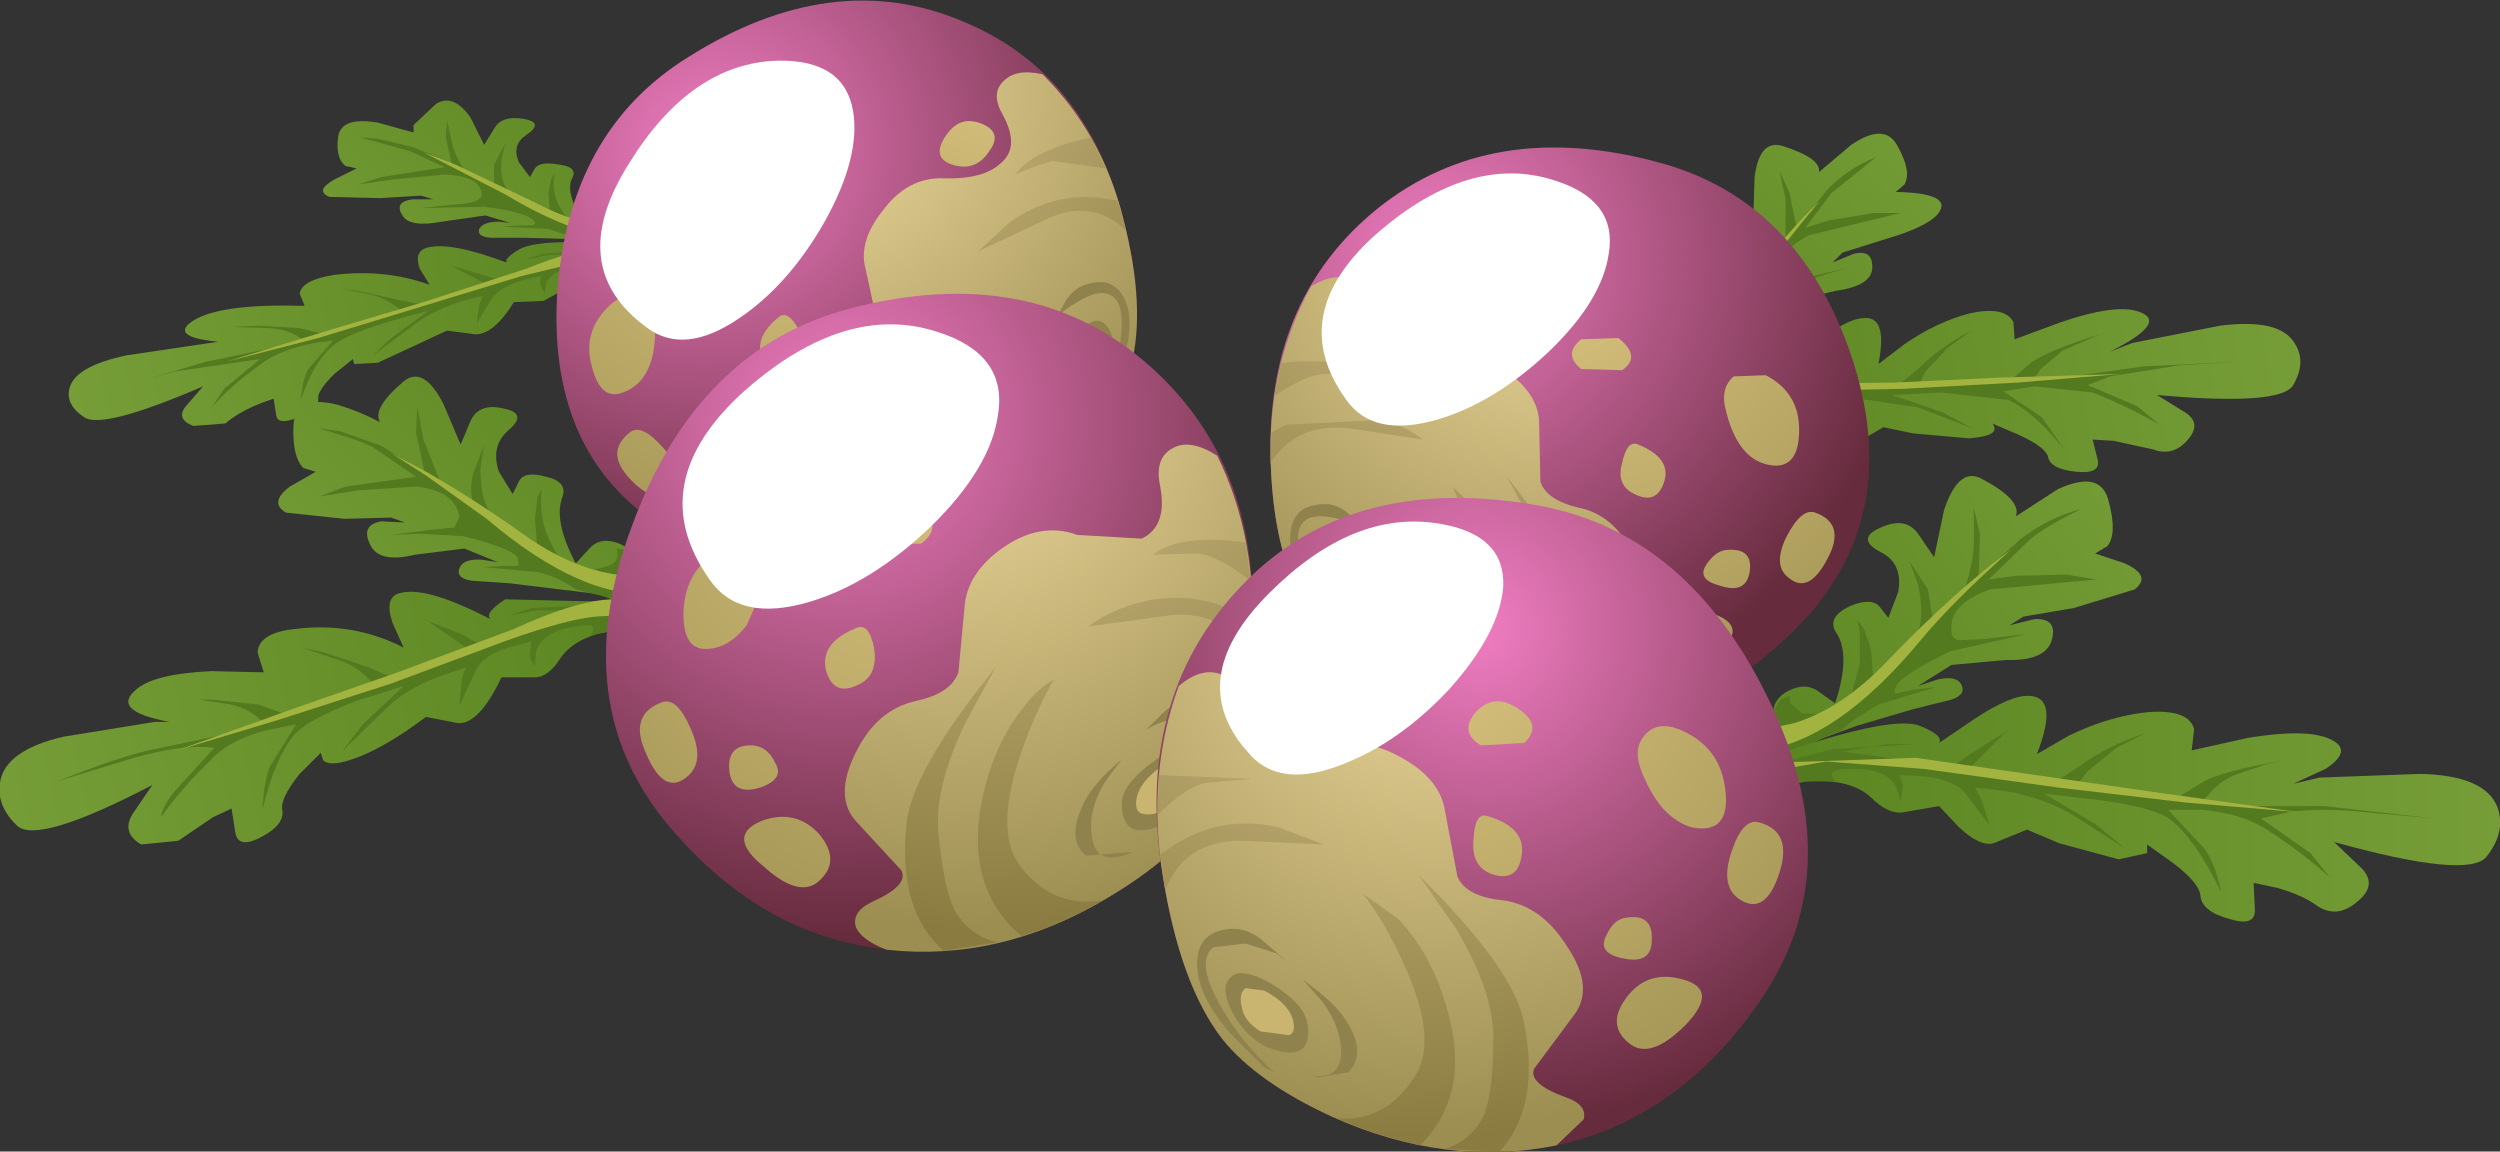 <?xml version="1.0" encoding="UTF-8" standalone="no"?>
<svg xmlns:xlink="http://www.w3.org/1999/xlink" height="46.5px" width="100.95px" xmlns="http://www.w3.org/2000/svg">
  <rect width="100%" height="100%" fill="#333333" stroke="none"/>
  <g transform="matrix(1.0, 0.0, 0.0, 1.0, 0.0, 0.0)">
    <use height="23.4" transform="matrix(1.0, 0.0, 0.0, 1.0, 2.8, 0.0)" width="43.1" xlink:href="#shape0"/>
    <use height="2.2" transform="matrix(1.0, 0.0, 0.0, 1.0, 29.75, 19.8)" width="3.3" xlink:href="#sprite0"/>
    <use height="1.55" transform="matrix(1.0, 0.0, 0.0, 1.0, 28.45, 17.85)" width="1.8" xlink:href="#sprite1"/>
    <use height="3.95" transform="matrix(1.0, 0.0, 0.0, 1.0, 23.8, 11.95)" width="2.65" xlink:href="#sprite2"/>
    <use height="2.65" transform="matrix(1.0, 0.0, 0.0, 1.0, 24.9, 17.35)" width="2.4" xlink:href="#sprite3"/>
    <use height="1.85" transform="matrix(1.0, 0.0, 0.0, 1.0, 37.95, 4.9)" width="2.2" xlink:href="#sprite4"/>
    <use height="2.3" transform="matrix(1.0, 0.0, 0.0, 1.0, 30.7, 12.7)" width="1.75" xlink:href="#sprite5"/>
    <use height="20.2" transform="matrix(1.0, 0.0, 0.0, 1.0, 32.65, 2.9)" width="13.25" xlink:href="#shape7"/>
    <use height="10.0" transform="matrix(1.0, 0.0, 0.0, 1.0, 35.2, 12.5)" width="4.5" xlink:href="#sprite6"/>
    <use height="1.5" transform="matrix(1.0, 0.0, 0.0, 1.0, 41.0, 5.55)" width="3.65" xlink:href="#sprite7"/>
    <use height="8.85" transform="matrix(1.0, 0.0, 0.0, 1.0, 37.6, 12.3)" width="5.35" xlink:href="#sprite8"/>
    <use height="2.2" transform="matrix(1.0, 0.0, 0.0, 1.0, 39.5, 7.95)" width="5.95" xlink:href="#sprite9"/>
    <use height="11.25" transform="matrix(1.0, 0.0, 0.0, 1.0, 24.25, 2.45)" width="10.25" xlink:href="#sprite10"/>
    <use height="6.4" transform="matrix(1.0, 0.0, 0.0, 1.0, 41.15, 11.4)" width="4.45" xlink:href="#shape13"/>
    <use height="4.6" transform="matrix(1.0, 0.0, 0.0, 1.0, 26.05, 4.5)" width="4.35" xlink:href="#sprite11"/>
    <use height="24.0" transform="matrix(1.0, 0.0, 0.0, 1.0, 51.3, 5.4)" width="41.6" xlink:href="#shape15"/>
    <use height="2.5" transform="matrix(1.0, 0.0, 0.0, 1.0, 66.7, 24.7)" width="3.25" xlink:href="#sprite12"/>
    <use height="1.55" transform="matrix(1.0, 0.0, 0.0, 1.0, 68.8, 22.2)" width="1.85" xlink:href="#sprite13"/>
    <use height="3.85" transform="matrix(1.0, 0.0, 0.0, 1.0, 69.6, 14.95)" width="3.05" xlink:href="#sprite14"/>
    <use height="2.9" transform="matrix(1.0, 0.0, 0.0, 1.0, 71.85, 20.65)" width="2.25" xlink:href="#sprite15"/>
    <use height="1.85" transform="matrix(1.0, 0.0, 0.0, 1.0, 63.45, 13.4)" width="2.4" xlink:href="#sprite16"/>
    <use height="2.2" transform="matrix(1.0, 0.0, 0.0, 1.0, 65.45, 17.9)" width="1.8" xlink:href="#sprite17"/>
    <use height="18.2" transform="matrix(1.0, 0.0, 0.0, 1.0, 51.3, 11.2)" width="15.0" xlink:href="#shape22"/>
    <use height="10.1" transform="matrix(1.0, 0.0, 0.0, 1.0, 60.25, 19.25)" width="3.65" xlink:href="#sprite18"/>
    <use height="1.4" transform="matrix(1.0, 0.0, 0.0, 1.0, 51.45, 14.6)" width="3.7" xlink:href="#sprite19"/>
    <use height="9.15" transform="matrix(1.0, 0.0, 0.0, 1.0, 56.4, 19.65)" width="4.8" xlink:href="#sprite20"/>
    <use height="2.05" transform="matrix(1.0, 0.0, 0.0, 1.0, 51.3, 16.65)" width="6.15" xlink:href="#sprite21"/>
    <use height="10.2" transform="matrix(1.0, 0.0, 0.0, 1.0, 53.35, 7.0)" width="11.65" xlink:href="#sprite22"/>
    <use height="5.7" transform="matrix(1.0, 0.0, 0.0, 1.0, 52.1, 20.35)" width="5.45" xlink:href="#shape28"/>
    <use height="4.0" transform="matrix(1.0, 0.0, 0.0, 1.0, 55.7, 8.6)" width="5.2" xlink:href="#sprite23"/>
    <use height="26.55" transform="matrix(1.0, 0.0, 0.0, 1.0, 0.0, 11.85)" width="50.6" xlink:href="#shape30"/>
    <use height="2.85" transform="matrix(1.0, 0.0, 0.0, 1.0, 30.05, 33.0)" width="3.5" xlink:href="#sprite24"/>
    <use height="1.8" transform="matrix(1.0, 0.0, 0.0, 1.0, 29.45, 30.1)" width="1.95" xlink:href="#sprite25"/>
    <use height="4.25" transform="matrix(1.0, 0.0, 0.0, 1.0, 27.6, 21.95)" width="3.35" xlink:href="#sprite26"/>
    <use height="3.3" transform="matrix(1.0, 0.0, 0.0, 1.0, 25.85, 28.3)" width="2.3" xlink:href="#sprite27"/>
    <use height="2.05" transform="matrix(1.0, 0.0, 0.0, 1.0, 35.1, 20.25)" width="2.55" xlink:href="#sprite28"/>
    <use height="2.5" transform="matrix(1.0, 0.0, 0.0, 1.0, 33.3, 25.3)" width="2.0" xlink:href="#sprite29"/>
    <use height="20.5" transform="matrix(1.0, 0.0, 0.0, 1.0, 34.1, 17.95)" width="16.5" xlink:href="#shape37"/>
    <use height="11.45" transform="matrix(1.0, 0.0, 0.0, 1.0, 36.55, 26.95)" width="3.7" xlink:href="#sprite30"/>
    <use height="1.65" transform="matrix(1.0, 0.0, 0.0, 1.0, 46.55, 21.8)" width="3.95" xlink:href="#sprite31"/>
    <use height="10.35" transform="matrix(1.0, 0.0, 0.0, 1.0, 39.5, 27.45)" width="5.05" xlink:href="#sprite32"/>
    <use height="2.4" transform="matrix(1.0, 0.0, 0.0, 1.0, 43.95, 24.15)" width="6.6" xlink:href="#sprite33"/>
    <use height="11.5" transform="matrix(1.0, 0.0, 0.0, 1.0, 27.55, 13.1)" width="12.8" xlink:href="#sprite34"/>
    <use height="6.5" transform="matrix(1.0, 0.0, 0.0, 1.0, 43.4, 28.3)" width="6.1" xlink:href="#shape42"/>
    <use height="4.55" transform="matrix(1.0, 0.0, 0.0, 1.0, 30.2, 14.85)" width="5.45" xlink:href="#sprite35"/>
    <use height="27.3" transform="matrix(1.0, 0.0, 0.0, 1.0, 46.7, 19.2)" width="54.25" xlink:href="#shape44"/>
    <use height="2.9" transform="matrix(1.0, 0.0, 0.0, 1.0, 65.3, 39.45)" width="3.45" xlink:href="#sprite36"/>
    <use height="1.7" transform="matrix(1.0, 0.0, 0.0, 1.0, 64.75, 37.05)" width="1.95" xlink:href="#sprite37"/>
    <use height="4.15" transform="matrix(1.0, 0.0, 0.0, 1.0, 66.15, 29.3)" width="3.55" xlink:href="#sprite38"/>
    <use height="3.3" transform="matrix(1.0, 0.0, 0.0, 1.0, 69.75, 33.2)" width="2.25" xlink:href="#sprite39"/>
    <use height="2.1" transform="matrix(1.0, 0.0, 0.0, 1.0, 59.3, 28.3)" width="2.6" xlink:href="#sprite40"/>
    <use height="2.45" transform="matrix(1.0, 0.0, 0.0, 1.0, 59.5, 32.95)" width="1.95" xlink:href="#sprite41"/>
    <use height="19.35" transform="matrix(1.0, 0.0, 0.0, 1.0, 46.75, 27.15)" width="17.2" xlink:href="#shape51"/>
    <use height="11.15" transform="matrix(1.0, 0.0, 0.0, 1.0, 57.3, 35.35)" width="4.45" xlink:href="#sprite42"/>
    <use height="1.85" transform="matrix(1.0, 0.0, 0.0, 1.0, 46.75, 31.05)" width="3.8" xlink:href="#sprite43"/>
    <use height="10.15" transform="matrix(1.0, 0.0, 0.0, 1.0, 53.95, 36.1)" width="4.8" xlink:href="#sprite44"/>
    <use height="2.7" transform="matrix(1.0, 0.0, 0.0, 1.0, 46.85, 33.25)" width="6.6" xlink:href="#sprite45"/>
    <use height="10.25" transform="matrix(1.0, 0.0, 0.0, 1.0, 49.25, 21.05)" width="11.45" xlink:href="#sprite46"/>
    <use height="6.05" transform="matrix(1.0, 0.0, 0.0, 1.0, 48.35, 37.5)" width="6.45" xlink:href="#shape57"/>
    <use height="4.1" transform="matrix(1.0, 0.0, 0.0, 1.0, 51.5, 22.7)" width="5.05" xlink:href="#sprite47"/>
  </g>
  <defs>
    <g id="shape0" transform="matrix(1.0, 0.0, 0.0, 1.0, -2.8, 0.0)">
      <path d="M21.15 4.8 Q22.0 4.95 21.25 5.45 20.65 5.85 20.95 6.55 L21.4 7.15 21.6 6.8 Q21.8 6.5 22.6 6.65 23.35 6.75 23.1 7.2 22.9 7.6 23.2 8.3 L23.55 8.95 24.05 8.55 Q24.4 8.2 25.0 8.35 25.55 8.5 25.6 8.9 25.65 9.3 27.25 9.6 L30.0 9.85 Q29.9 10.65 28.45 10.25 L25.85 10.4 24.0 10.5 Q23.7 10.25 24.25 10.1 L24.85 9.95 24.35 9.8 22.95 9.65 21.15 9.6 19.8 9.6 Q19.25 9.55 19.35 9.25 19.5 8.95 20.15 8.95 L20.6 9.0 19.6 8.7 17.85 8.95 Q16.55 9.2 16.25 8.7 15.9 8.15 16.65 8.05 L17.5 8.05 17.0 7.9 15.35 8.0 13.3 7.95 Q12.7 7.7 13.5 7.25 L14.4 6.8 13.95 6.7 Q13.55 6.4 13.65 5.55 13.75 4.7 15.25 4.95 L16.7 5.35 16.7 5.05 17.6 4.2 Q18.3 3.75 19.0 4.75 L19.55 5.85 19.95 5.2 Q20.25 4.65 21.15 4.8" fill="url(#gradient0)" fill-rule="evenodd" stroke="none"/>
      <path d="M23.05 8.95 Q23.35 9.25 23.9 9.2 L24.7 9.0 Q25.15 8.85 25.0 8.5 L25.3 8.5 25.65 8.8 26.3 9.0 26.6 9.85 26.6 10.3 Q26.4 10.55 26.05 10.3 25.7 10.05 24.55 9.85 L23.5 9.7 22.15 9.25 20.25 9.15 21.0 9.1 21.5 9.1 Q21.7 9.05 21.5 8.85 21.1 8.55 19.55 8.35 L17.0 8.4 18.4 8.25 Q19.5 8.2 19.45 7.8 19.35 7.1 17.95 7.05 L15.85 7.25 14.45 7.45 15.4 7.15 17.95 6.75 16.55 6.1 14.55 5.55 15.25 5.6 16.7 5.95 Q17.75 6.35 18.25 6.65 L18.0 5.55 18.05 4.85 18.25 5.75 Q18.35 6.25 18.8 6.95 L19.95 7.45 19.95 6.65 20.4 5.8 20.25 6.45 Q20.15 7.5 20.75 7.9 L22.2 8.6 22.15 7.8 22.25 7.25 22.4 7.0 22.35 7.35 Q22.35 8.25 23.05 8.95" fill="#547a20" fill-rule="evenodd" stroke="none"/>
      <path d="M20.75 12.2 Q19.95 13.5 19.2 13.5 L18.05 13.35 15.25 14.65 14.3 14.7 14.25 14.5 13.5 15.1 Q12.8 15.8 12.85 16.1 12.9 16.5 12.05 16.85 11.2 17.2 11.15 16.75 L11.05 16.1 Q9.8 16.5 9.1 17.1 L7.8 17.2 Q7.05 16.9 7.55 16.35 L8.2 15.6 Q4.15 17.35 3.4 16.85 2.65 16.35 2.8 15.7 3.0 14.8 5.1 14.35 L8.8 13.8 Q6.8 13.6 7.8 12.95 8.9 12.25 12.3 12.35 L12.1 11.85 Q12.2 11.3 13.5 11.1 15.55 10.85 17.35 11.5 L16.95 10.85 Q16.7 10.15 17.25 10.0 18.2 9.75 20.45 10.6 L20.45 10.5 Q20.55 10.3 21.0 10.05 21.95 9.55 26.4 9.95 31.5 10.35 33.0 11.95 35.35 14.4 32.25 11.65 30.75 11.0 28.75 10.75 26.55 10.45 24.8 10.75 23.5 10.95 22.95 11.6 L21.95 12.15 20.75 12.2" fill="url(#gradient1)" fill-rule="evenodd" stroke="none"/>
      <path d="M21.9 10.25 L23.9 10.1 25.85 10.05 25.8 10.75 24.9 10.75 24.0 10.9 Q24.4 10.55 23.5 10.7 22.25 10.9 22.05 11.45 L22.0 11.85 21.8 11.45 21.85 11.15 Q20.4 11.4 19.9 12.0 L19.25 13.05 19.35 12.3 19.5 11.95 Q17.75 12.3 16.6 13.2 L15.0 14.4 15.8 13.65 17.3 12.55 Q14.1 13.35 13.4 14.0 12.65 14.65 12.15 16.15 12.2 15.35 12.45 14.9 L13.45 13.75 Q11.45 13.95 10.4 14.8 9.3 15.6 8.55 16.45 L9.05 15.7 10.5 14.5 7.05 15.0 5.95 15.3 8.35 14.6 11.5 13.95 12.25 13.75 Q11.75 13.3 10.85 13.25 L9.35 13.2 10.45 13.15 12.1 13.25 13.1 13.5 16.2 12.55 Q15.6 12.0 14.75 11.85 L13.7 11.65 14.5 11.75 16.05 12.1 17.05 12.3 19.6 11.45 18.25 10.75 17.95 10.65 19.5 11.1 20.15 11.3 23.6 10.25 22.1 10.3 21.15 10.5 21.9 10.25" fill="#547a20" fill-rule="evenodd" stroke="none"/>
      <path d="M21.05 11.15 L12.85 13.65 9.15 14.6 13.4 13.3 17.1 12.2 21.25 10.85 Q24.65 9.5 25.85 10.05 26.6 10.45 25.6 10.3 L24.15 10.4 21.05 11.15" fill="#a3b33f" fill-rule="evenodd" stroke="none"/>
      <path d="M27.55 9.15 L27.85 9.3 26.4 9.7 Q23.9 9.95 20.4 7.85 L17.1 6.15 18.4 6.65 21.65 8.2 Q23.35 9.1 25.0 9.2 L27.55 9.15" fill="#a3b33f" fill-rule="evenodd" stroke="none"/>
      <path d="M45.35 8.8 Q46.3 12.45 45.65 14.85 45.1 16.7 43.05 18.95 40.5 21.75 37.0 22.85 32.05 24.4 27.1 21.5 22.1 18.6 22.5 11.85 22.95 5.3 27.8 2.3 33.6 -1.35 38.85 0.85 43.85 2.9 45.35 8.8" fill="url(#gradient2)" fill-rule="evenodd" stroke="none"/>
    </g>
    <linearGradient gradientTransform="matrix(0.007, -0.008, 0.008, 0.007, 19.15, 7.25)" gradientUnits="userSpaceOnUse" id="gradient0" spreadMethod="pad" x1="-819.2" x2="819.2">
      <stop offset="0.0" stop-color="#779e39"/>
      <stop offset="0.804" stop-color="#608a25"/>
      <stop offset="1.0" stop-color="#59851f"/>
    </linearGradient>
    <linearGradient gradientTransform="matrix(0.015, -0.003, 0.003, 0.015, 14.05, 13.85)" gradientUnits="userSpaceOnUse" id="gradient1" spreadMethod="pad" x1="-819.2" x2="819.2">
      <stop offset="0.0" stop-color="#779e39"/>
      <stop offset="0.804" stop-color="#608a25"/>
      <stop offset="1.0" stop-color="#59851f"/>
    </linearGradient>
    <radialGradient cx="0" cy="0" gradientTransform="matrix(0.014, 0.017, 0.018, -0.014, 28.7, 6.15)" gradientUnits="userSpaceOnUse" id="gradient2" r="819.2" spreadMethod="pad">
      <stop offset="0.0" stop-color="#f07dc2"/>
      <stop offset="1.0" stop-color="#662b3d"/>
    </radialGradient>
    <g id="sprite0" transform="matrix(1.0, 0.0, 0.0, 1.0, 0.05, 0.05)">
      <use height="2.2" transform="matrix(1.0, 0.0, 0.0, 1.0, -0.05, -0.05)" width="3.3" xlink:href="#shape1"/>
    </g>
    <g id="shape1" transform="matrix(1.0, 0.0, 0.0, 1.0, 0.05, 0.05)">
      <path d="M0.95 1.9 Q-0.7 1.3 0.4 0.45 1.4 -0.4 2.5 0.2 3.55 0.75 3.1 1.65 2.65 2.55 0.95 1.9" fill="url(#gradient3)" fill-rule="evenodd" stroke="none"/>
    </g>
    <radialGradient cx="0" cy="0" gradientTransform="matrix(-0.003, 0.022, -0.023, -0.003, 4.8, -16.05)" gradientUnits="userSpaceOnUse" id="gradient3" r="819.2" spreadMethod="pad">
      <stop offset="0.0" stop-color="#e0c884"/>
      <stop offset="1.0" stop-color="#a89958"/>
    </radialGradient>
    <g id="sprite1" transform="matrix(1.0, 0.0, 0.0, 1.0, 0.0, 0.0)">
      <use height="1.55" transform="matrix(1.0, 0.0, 0.0, 1.0, 0.0, 0.0)" width="1.8" xlink:href="#shape2"/>
    </g>
    <g id="shape2" transform="matrix(1.0, 0.0, 0.0, 1.0, 0.0, 0.0)">
      <path d="M0.1 1.1 Q-0.3 0.3 0.65 0.05 1.1 -0.1 1.6 0.3 2.1 0.75 1.35 1.3 0.45 1.9 0.1 1.1" fill="url(#gradient4)" fill-rule="evenodd" stroke="none"/>
    </g>
    <radialGradient cx="0" cy="0" gradientTransform="matrix(-0.003, 0.022, -0.023, -0.003, 4.05, -13.65)" gradientUnits="userSpaceOnUse" id="gradient4" r="819.2" spreadMethod="pad">
      <stop offset="0.0" stop-color="#e0c884"/>
      <stop offset="1.0" stop-color="#a89958"/>
    </radialGradient>
    <g id="sprite2" transform="matrix(1.0, 0.0, 0.0, 1.0, 0.0, 0.0)">
      <use height="3.95" transform="matrix(1.0, 0.0, 0.0, 1.0, 0.0, 0.0)" width="2.65" xlink:href="#shape3"/>
    </g>
    <g id="shape3" transform="matrix(1.0, 0.0, 0.0, 1.0, 0.0, 0.0)">
      <path d="M0.1 2.85 Q-0.3 1.45 0.8 0.4 1.45 -0.2 2.05 0.05 2.6 0.35 2.65 1.05 2.75 3.4 1.35 3.9 0.45 4.25 0.1 2.85" fill="url(#gradient5)" fill-rule="evenodd" stroke="none"/>
    </g>
    <radialGradient cx="0" cy="0" gradientTransform="matrix(-0.003, 0.022, -0.023, -0.003, 8.6, -8.1)" gradientUnits="userSpaceOnUse" id="gradient5" r="819.2" spreadMethod="pad">
      <stop offset="0.0" stop-color="#e0c884"/>
      <stop offset="1.0" stop-color="#a89958"/>
    </radialGradient>
    <g id="sprite3" transform="matrix(1.0, 0.0, 0.0, 1.0, 0.1, 0.05)">
      <use height="2.65" transform="matrix(1.0, 0.0, 0.0, 1.0, -0.1, -0.05)" width="2.4" xlink:href="#shape4"/>
    </g>
    <g id="shape4" transform="matrix(1.0, 0.0, 0.0, 1.0, 0.1, 0.05)">
      <path d="M0.45 1.95 Q-0.6 0.85 0.45 0.05 0.9 -0.3 1.75 0.65 2.6 1.55 2.1 2.25 1.55 3.1 0.45 1.95" fill="url(#gradient6)" fill-rule="evenodd" stroke="none"/>
    </g>
    <radialGradient cx="0" cy="0" gradientTransform="matrix(-0.003, 0.022, -0.023, -0.003, 9.6, -12.55)" gradientUnits="userSpaceOnUse" id="gradient6" r="819.2" spreadMethod="pad">
      <stop offset="0.0" stop-color="#e0c884"/>
      <stop offset="1.0" stop-color="#a89958"/>
    </radialGradient>
    <g id="sprite4" transform="matrix(1.0, 0.0, 0.0, 1.0, 0.05, 0.0)">
      <use height="1.85" transform="matrix(1.0, 0.0, 0.0, 1.0, -0.05, 0.0)" width="2.2" xlink:href="#shape5"/>
    </g>
    <g id="shape5" transform="matrix(1.0, 0.0, 0.0, 1.0, 0.05, 0.0)">
      <path d="M0.45 1.75 Q-0.45 1.45 0.25 0.5 0.8 -0.25 1.65 0.1 2.5 0.45 1.95 1.2 1.4 2.05 0.45 1.75" fill="url(#gradient7)" fill-rule="evenodd" stroke="none"/>
    </g>
    <radialGradient cx="0" cy="0" gradientTransform="matrix(-0.003, 0.022, -0.023, -0.003, 2.9, -4.9)" gradientUnits="userSpaceOnUse" id="gradient7" r="819.2" spreadMethod="pad">
      <stop offset="0.0" stop-color="#e0c884"/>
      <stop offset="1.0" stop-color="#a89958"/>
    </radialGradient>
    <g id="sprite5" transform="matrix(1.0, 0.0, 0.0, 1.0, 0.0, 0.05)">
      <use height="2.3" transform="matrix(1.0, 0.0, 0.0, 1.0, 0.0, -0.05)" width="1.75" xlink:href="#shape6"/>
    </g>
    <g id="shape6" transform="matrix(1.0, 0.0, 0.0, 1.0, 0.0, 0.05)">
      <path d="M0.15 1.8 Q-0.35 0.95 0.75 0.05 1.1 -0.25 1.55 0.55 2.0 1.4 1.4 1.95 0.65 2.6 0.15 1.8" fill="url(#gradient8)" fill-rule="evenodd" stroke="none"/>
    </g>
    <radialGradient cx="0" cy="0" gradientTransform="matrix(-0.003, 0.022, -0.023, -0.003, 0.85, -8.4)" gradientUnits="userSpaceOnUse" id="gradient8" r="819.2" spreadMethod="pad">
      <stop offset="0.0" stop-color="#e0c884"/>
      <stop offset="1.0" stop-color="#a89958"/>
    </radialGradient>
    <g id="shape7" transform="matrix(1.0, 0.0, 0.0, 1.0, -32.65, -2.9)">
      <path d="M43.05 18.95 Q40.15 22.2 35.95 23.1 34.95 23.1 34.65 22.7 34.3 22.25 34.95 21.7 36.0 20.75 35.6 20.35 L33.5 19.25 Q32.4 18.7 32.7 17.0 33.0 15.25 34.3 14.55 35.45 13.9 35.45 13.15 L34.95 10.85 Q34.65 9.75 35.65 8.5 36.65 7.15 38.1 7.2 39.7 7.25 40.4 6.6 41.2 5.95 40.5 4.65 40.0 3.8 40.5 3.3 41.0 2.75 42.1 3.0 44.5 5.4 45.35 8.8 46.3 12.45 45.65 14.85 45.1 16.7 43.05 18.95" fill="url(#gradient9)" fill-rule="evenodd" stroke="none"/>
    </g>
    <radialGradient cx="0" cy="0" gradientTransform="matrix(0.008, 0.021, -0.022, 0.009, 32.35, 4.1)" gradientUnits="userSpaceOnUse" id="gradient9" r="819.2" spreadMethod="pad">
      <stop offset="0.0" stop-color="#f0da9e"/>
      <stop offset="1.0" stop-color="#9c8e51"/>
    </radialGradient>
    <g id="sprite6" transform="matrix(1.0, 0.0, 0.0, 1.0, 0.0, 0.0)">
      <use height="10.0" transform="matrix(1.0, 0.0, 0.0, 1.0, 0.0, 0.0)" width="4.5" xlink:href="#shape8"/>
    </g>
    <g id="shape8" transform="matrix(1.0, 0.0, 0.0, 1.0, 0.0, 0.0)">
      <path d="M0.1 6.3 Q-0.35 4.45 1.5 0.0 1.2 1.0 1.05 2.25 0.7 4.8 1.3 6.2 2.05 7.9 2.7 8.55 3.4 9.2 4.5 9.1 3.7 9.65 2.7 10.0 0.8 9.25 0.1 6.3" fill="url(#gradient10)" fill-rule="evenodd" stroke="none"/>
    </g>
    <radialGradient cx="0" cy="0" gradientTransform="matrix(0.007, 0.023, -0.024, 0.007, -1.85, -10.05)" gradientUnits="userSpaceOnUse" id="gradient10" r="819.2" spreadMethod="pad">
      <stop offset="0.0" stop-color="#d6c28a"/>
      <stop offset="1.0" stop-color="#8a7c41"/>
    </radialGradient>
    <g id="sprite7" transform="matrix(1.0, 0.0, 0.0, 1.0, 0.0, 0.0)">
      <use height="1.5" transform="matrix(1.0, 0.0, 0.0, 1.0, 0.0, 0.0)" width="3.65" xlink:href="#shape9"/>
    </g>
    <g id="shape9" transform="matrix(1.0, 0.0, 0.0, 1.0, 0.0, 0.0)">
      <path d="M1.5 0.95 Q0.5 1.25 0.0 1.5 0.7 0.5 3.05 0.0 L3.65 1.25 1.5 0.95" fill="url(#gradient11)" fill-rule="evenodd" stroke="none"/>
    </g>
    <radialGradient cx="0" cy="0" gradientTransform="matrix(0.007, 0.023, -0.024, 0.007, -7.65, -3.1)" gradientUnits="userSpaceOnUse" id="gradient11" r="819.2" spreadMethod="pad">
      <stop offset="0.0" stop-color="#d6c28a"/>
      <stop offset="1.0" stop-color="#8a7c41"/>
    </radialGradient>
    <g id="sprite8" transform="matrix(1.0, 0.0, 0.0, 1.0, 0.0, 0.0)">
      <use height="8.85" transform="matrix(1.0, 0.0, 0.0, 1.0, 0.0, 0.0)" width="5.35" xlink:href="#shape10"/>
    </g>
    <g id="shape10" transform="matrix(1.0, 0.0, 0.0, 1.0, 0.0, 0.0)">
      <path d="M0.15 5.3 Q-0.25 3.05 0.45 1.3 0.8 0.45 1.25 0.0 0.95 1.3 0.9 2.75 0.8 5.65 2.0 6.5 3.65 7.65 5.35 6.75 L2.9 8.85 Q0.55 7.9 0.15 5.3" fill="url(#gradient12)" fill-rule="evenodd" stroke="none"/>
    </g>
    <radialGradient cx="0" cy="0" gradientTransform="matrix(0.007, 0.023, -0.024, 0.007, -4.25, -9.85)" gradientUnits="userSpaceOnUse" id="gradient12" r="819.2" spreadMethod="pad">
      <stop offset="0.0" stop-color="#d6c28a"/>
      <stop offset="1.0" stop-color="#8a7c41"/>
    </radialGradient>
    <g id="sprite9" transform="matrix(1.0, 0.0, 0.0, 1.0, 0.0, 0.0)">
      <use height="2.2" transform="matrix(1.0, 0.0, 0.0, 1.0, 0.0, 0.0)" width="5.95" xlink:href="#shape11"/>
    </g>
    <g id="shape11" transform="matrix(1.0, 0.0, 0.0, 1.0, 0.0, 0.0)">
      <path d="M5.95 1.35 Q4.55 0.0 2.65 0.95 L0.0 2.2 1.3 1.0 Q3.05 -0.2 5.0 0.05 L5.65 0.15 5.95 1.35" fill="url(#gradient13)" fill-rule="evenodd" stroke="none"/>
    </g>
    <radialGradient cx="0" cy="0" gradientTransform="matrix(0.007, 0.023, -0.024, 0.007, -6.15, -5.5)" gradientUnits="userSpaceOnUse" id="gradient13" r="819.2" spreadMethod="pad">
      <stop offset="0.0" stop-color="#d6c28a"/>
      <stop offset="1.0" stop-color="#8a7c41"/>
    </radialGradient>
    <g id="sprite10" transform="matrix(1.0, 0.0, 0.0, 1.0, 0.05, 0.0)">
      <use height="11.25" transform="matrix(1.0, 0.0, 0.0, 1.0, -0.05, 0.0)" width="10.25" xlink:href="#shape12"/>
    </g>
    <g id="shape12" transform="matrix(1.0, 0.0, 0.0, 1.0, 0.05, 0.0)">
      <path d="M10.15 2.05 Q10.45 3.9 9.0 6.5 7.55 9.05 5.55 10.4 3.35 11.9 1.85 10.8 -1.55 8.35 1.1 4.15 3.6 0.1 7.1 0.0 9.8 -0.05 10.15 2.05" fill="#ffffff" fill-rule="evenodd" stroke="none"/>
    </g>
    <g id="shape13" transform="matrix(1.0, 0.0, 0.0, 1.0, -41.15, -11.4)">
      <path d="M43.5 12.2 Q42.8 12.6 42.6 12.95 L42.95 12.3 Q43.35 11.5 44.25 11.4 45.15 11.3 45.5 12.3 45.8 13.2 45.3 14.75 L44.65 16.4 44.4 16.7 Q45.05 15.25 45.2 14.05 45.55 12.0 44.65 11.85 44.25 11.75 43.5 12.2" fill="#8f824d" fill-rule="evenodd" stroke="none"/>
      <path d="M42.1 14.15 L41.75 15.15 Q41.45 16.3 41.9 17.1 L43.5 17.05 Q42.6 18.0 41.9 17.75 41.0 17.45 41.2 16.05 L41.7 14.75 42.1 14.15" fill="#8f824d" fill-rule="evenodd" stroke="none"/>
      <path d="M43.25 13.8 Q44.25 12.45 44.75 13.25 45.05 13.6 44.9 14.5 44.7 15.45 44.0 16.0 42.9 16.85 42.55 15.65 42.4 14.95 43.25 13.8" fill="#8f824d" fill-rule="evenodd" stroke="none"/>
      <path d="M43.55 13.95 Q43.85 13.6 44.15 13.6 44.5 13.65 44.55 14.15 44.65 14.6 44.25 15.15 43.85 15.7 43.4 15.7 43.05 15.75 43.05 15.25 43.0 14.7 43.55 13.95" fill="#c9b570" fill-rule="evenodd" stroke="none"/>
    </g>
    <g id="sprite11" transform="matrix(1.0, 0.0, 0.0, 1.0, 0.05, 0.0)">
      <use height="4.6" transform="matrix(1.0, 0.0, 0.0, 1.0, -0.05, 0.0)" width="4.35" xlink:href="#shape14"/>
    </g>
    <g id="shape14" transform="matrix(1.0, 0.0, 0.0, 1.0, 0.05, 0.0)">
      <path d="M3.8 2.5 Q2.5 5.3 0.4 4.35 -0.5 3.95 0.4 2.2 1.35 0.35 2.9 0.05 5.15 -0.4 3.8 2.5" fill="#ffffff" fill-rule="evenodd" stroke="none"/>
    </g>
    <g id="shape15" transform="matrix(1.0, 0.0, 0.0, 1.0, -51.3, -5.4)">
      <path d="M72.2 12.2 L71.15 13.1 71.75 12.8 Q72.4 12.5 72.7 12.8 72.95 13.1 72.4 13.35 71.55 13.7 71.05 13.95 68.2 15.25 67.9 15.5 L67.45 15.85 Q68.85 15.5 68.6 16.2 68.5 16.55 66.65 16.8 64.6 17.1 63.95 17.7 63.15 18.4 62.6 18.25 L62.2 17.9 Q63.45 17.55 64.9 16.5 66.35 15.4 66.15 14.9 66.0 14.4 66.55 14.0 L67.6 13.85 68.3 14.15 Q68.5 12.5 67.85 11.8 67.4 11.35 68.15 10.9 68.85 10.45 69.2 10.7 L69.6 11.05 69.75 10.15 Q69.75 9.2 68.9 8.9 67.85 8.6 68.7 8.1 69.55 7.6 70.1 8.1 L70.8 8.75 70.85 7.15 Q71.05 5.6 72.0 5.9 73.55 6.4 73.45 6.95 L74.75 5.85 Q76.15 4.9 76.65 5.95 77.2 6.95 76.9 7.45 L76.55 7.75 Q79.0 7.8 78.2 8.7 77.7 9.2 76.15 9.65 L74.4 10.2 74.0 10.6 74.85 10.25 Q75.65 10.05 75.6 10.85 75.55 11.55 74.1 11.75 L72.2 12.2" fill="url(#gradient14)" fill-rule="evenodd" stroke="none"/>
      <path d="M75.65 8.6 L76.75 8.6 73.05 9.5 Q71.7 10.2 71.9 11.05 L72.3 11.4 73.2 11.15 74.65 10.8 Q72.7 11.35 72.05 11.8 70.6 12.65 70.35 13.2 70.2 13.5 70.45 13.5 L71.0 13.3 71.75 13.05 Q70.5 13.55 69.85 13.95 L69.05 14.65 68.7 15.0 67.7 15.6 Q66.65 16.35 66.45 16.8 66.2 17.3 65.85 17.05 65.55 16.8 65.65 16.5 L65.5 15.35 66.1 14.85 66.3 14.35 Q66.45 14.15 66.6 14.2 L66.7 14.45 Q66.85 14.7 67.15 14.65 68.6 14.65 68.8 13.95 L68.9 12.7 68.7 11.7 68.5 11.25 68.75 11.5 69.15 12.15 69.5 13.15 70.6 11.7 Q71.05 10.95 70.4 9.75 L69.95 9.05 70.8 9.85 71.2 10.85 72.1 9.75 72.1 8.05 71.85 6.9 72.25 7.75 72.55 9.2 73.75 7.7 Q74.6 6.8 75.75 6.35 L73.95 7.8 72.9 9.2 73.85 8.9 75.65 8.6" fill="#547a20" fill-rule="evenodd" stroke="none"/>
      <path d="M86.1 13.85 L89.65 13.15 Q92.05 12.85 92.65 13.85 93.15 14.6 92.6 15.55 92.1 16.4 87.1 15.95 L88.15 16.6 Q88.95 17.05 88.35 17.75 87.75 18.45 86.95 18.15 L85.35 17.8 84.5 17.75 84.7 18.55 Q84.85 19.15 83.85 19.05 82.8 18.95 82.7 18.45 82.6 18.05 81.5 17.55 L80.45 17.1 Q80.85 17.6 79.5 17.7 L77.25 17.5 76.05 17.25 74.95 17.9 Q74.5 18.1 73.55 17.55 L72.7 16.95 71.45 17.4 Q70.95 17.55 70.2 17.1 L67.9 16.85 Q66.0 17.25 63.95 18.45 62.05 19.6 60.8 20.95 59.0 25.65 60.2 21.7 60.95 19.15 65.9 16.5 70.3 14.2 71.45 14.45 72.4 14.6 72.25 14.9 L73.3 13.9 Q74.5 12.9 75.2 12.85 76.25 12.7 75.85 14.7 L76.9 13.9 Q78.2 13.0 79.55 12.65 80.95 12.35 81.3 13.0 L81.35 13.7 83.25 13.0 Q85.3 12.3 86.25 12.55 87.7 12.95 85.2 14.2 L86.1 13.85" fill="url(#gradient15)" fill-rule="evenodd" stroke="none"/>
      <path d="M86.5 14.8 L90.5 14.6 88.0 14.75 85.2 15.2 84.3 15.55 86.3 16.4 87.2 17.15 Q86.0 16.45 84.5 15.85 L82.15 15.6 80.9 15.8 82.45 16.85 83.4 18.2 Q82.15 16.65 81.1 16.15 L78.35 15.85 76.4 15.95 78.45 16.65 79.65 17.3 77.45 16.45 75.05 16.1 73.85 16.15 74.15 16.5 74.65 17.35 73.5 16.35 72.0 16.05 71.1 16.15 71.3 16.5 71.3 17.0 71.05 16.55 Q70.6 15.95 69.2 16.25 68.6 16.35 68.65 16.55 L68.8 16.7 67.8 16.9 66.9 17.25 66.5 16.45 66.9 16.4 68.5 15.7 Q70.1 14.9 71.45 15.05 L70.45 15.2 68.9 15.75 70.4 15.6 72.9 15.6 73.45 15.1 74.85 13.9 74.55 14.15 73.5 15.55 76.65 15.55 77.45 14.9 Q78.35 14.0 79.6 13.35 L78.65 14.05 77.75 15.0 77.5 15.5 81.15 15.4 82.0 14.65 Q82.7 14.15 84.8 13.5 L83.3 14.15 82.4 14.9 82.1 15.35 83.0 15.3 86.5 14.8" fill="#547a20" fill-rule="evenodd" stroke="none"/>
      <path d="M85.65 15.1 L81.45 15.45 76.85 15.7 71.9 15.8 68.35 16.15 66.85 16.6 Q66.6 16.75 66.45 16.85 66.15 16.95 66.5 16.45 67.35 15.35 71.55 15.5 L76.45 15.45 80.7 15.25 85.65 15.1" fill="#a3b33f" fill-rule="evenodd" stroke="none"/>
      <path d="M64.35 16.0 L66.95 15.05 Q68.6 14.3 69.85 12.5 71.8 9.7 73.5 8.1 71.75 10.15 70.95 11.5 68.55 15.55 65.75 16.2 L64.1 16.35 64.35 16.0" fill="#a3b33f" fill-rule="evenodd" stroke="none"/>
      <path d="M66.95 6.55 Q72.6 8.05 74.75 14.35 76.9 20.75 72.75 25.15 68.6 29.45 63.25 29.4 59.55 29.35 56.25 27.4 53.65 25.85 52.6 24.2 51.35 22.1 51.3 18.2 51.25 11.95 55.65 8.4 60.25 4.75 66.95 6.55" fill="url(#gradient16)" fill-rule="evenodd" stroke="none"/>
    </g>
    <linearGradient gradientTransform="matrix(-0.008, 0.009, 0.009, 0.008, 71.85, 10.1)" gradientUnits="userSpaceOnUse" id="gradient14" spreadMethod="pad" x1="-819.2" x2="819.2">
      <stop offset="0.0" stop-color="#779e39"/>
      <stop offset="0.804" stop-color="#608a25"/>
      <stop offset="1.0" stop-color="#59851f"/>
    </linearGradient>
    <linearGradient gradientTransform="matrix(-0.017, 0.003, 0.003, 0.017, 80.3, 15.85)" gradientUnits="userSpaceOnUse" id="gradient15" spreadMethod="pad" x1="-819.2" x2="819.2">
      <stop offset="0.0" stop-color="#779e39"/>
      <stop offset="0.804" stop-color="#608a25"/>
      <stop offset="1.0" stop-color="#59851f"/>
    </linearGradient>
    <radialGradient cx="0" cy="0" gradientTransform="matrix(0.01, 0.021, 0.021, -0.01, 58.15, 10.5)" gradientUnits="userSpaceOnUse" id="gradient16" r="819.2" spreadMethod="pad">
      <stop offset="0.0" stop-color="#f07dc2"/>
      <stop offset="1.0" stop-color="#662b3d"/>
    </radialGradient>
    <g id="sprite12" transform="matrix(1.0, 0.0, 0.0, 1.0, 0.0, 0.05)">
      <use height="2.5" transform="matrix(1.0, 0.0, 0.0, 1.0, 0.0, -0.05)" width="3.25" xlink:href="#shape16"/>
    </g>
    <g id="shape16" transform="matrix(1.0, 0.0, 0.0, 1.0, 0.0, 0.05)">
      <path d="M2.65 0.1 Q3.95 0.65 2.5 1.75 1.0 2.9 0.3 2.15 -0.4 1.4 0.5 0.55 1.4 -0.35 2.65 0.1" fill="url(#gradient17)" fill-rule="evenodd" stroke="none"/>
    </g>
    <radialGradient cx="0" cy="0" gradientTransform="matrix(0.009, 0.021, 0.022, -0.009, -6.05, -14.65)" gradientUnits="userSpaceOnUse" id="gradient17" r="819.2" spreadMethod="pad">
      <stop offset="0.0" stop-color="#e0c884"/>
      <stop offset="1.0" stop-color="#a89958"/>
    </radialGradient>
    <g id="sprite13" transform="matrix(1.0, 0.0, 0.0, 1.0, 0.0, 0.0)">
      <use height="1.55" transform="matrix(1.0, 0.0, 0.0, 1.0, 0.0, 0.0)" width="1.85" xlink:href="#shape17"/>
    </g>
    <g id="shape17" transform="matrix(1.0, 0.0, 0.0, 1.0, 0.0, 0.0)">
      <path d="M1.85 0.9 Q1.7 1.8 0.65 1.45 -0.3 1.2 0.1 0.6 0.5 0.0 1.0 0.0 2.0 -0.05 1.85 0.9" fill="url(#gradient18)" fill-rule="evenodd" stroke="none"/>
    </g>
    <radialGradient cx="0" cy="0" gradientTransform="matrix(0.009, 0.021, 0.022, -0.009, -5.95, -12.35)" gradientUnits="userSpaceOnUse" id="gradient18" r="819.2" spreadMethod="pad">
      <stop offset="0.0" stop-color="#e0c884"/>
      <stop offset="1.0" stop-color="#a89958"/>
    </radialGradient>
    <g id="sprite14" transform="matrix(1.0, 0.0, 0.0, 1.0, 0.0, 0.05)">
      <use height="3.85" transform="matrix(1.0, 0.0, 0.0, 1.0, 0.0, -0.05)" width="3.05" xlink:href="#shape18"/>
    </g>
    <g id="shape18" transform="matrix(1.0, 0.0, 0.0, 1.0, 0.0, 0.05)">
      <path d="M1.7 0.15 Q3.05 0.85 3.05 2.35 3.05 3.85 2.05 3.8 0.55 3.7 0.05 1.4 -0.1 0.65 0.4 0.2 L1.7 0.15" fill="url(#gradient19)" fill-rule="evenodd" stroke="none"/>
    </g>
    <radialGradient cx="0" cy="0" gradientTransform="matrix(0.009, 0.021, 0.022, -0.009, -8.3, -5.8)" gradientUnits="userSpaceOnUse" id="gradient19" r="819.2" spreadMethod="pad">
      <stop offset="0.0" stop-color="#e0c884"/>
      <stop offset="1.0" stop-color="#a89958"/>
    </radialGradient>
    <g id="sprite15" transform="matrix(1.0, 0.0, 0.0, 1.0, 0.05, 0.0)">
      <use height="2.9" transform="matrix(1.0, 0.0, 0.0, 1.0, -0.05, 0.0)" width="2.25" xlink:href="#shape19"/>
    </g>
    <g id="shape19" transform="matrix(1.0, 0.0, 0.0, 1.0, 0.05, 0.0)">
      <path d="M1.4 0.05 Q2.65 0.5 1.9 1.9 1.15 3.35 0.35 2.7 -0.35 2.2 0.25 1.0 0.85 -0.15 1.4 0.05" fill="url(#gradient20)" fill-rule="evenodd" stroke="none"/>
    </g>
    <radialGradient cx="0" cy="0" gradientTransform="matrix(0.009, 0.021, 0.022, -0.009, -11.0, -9.55)" gradientUnits="userSpaceOnUse" id="gradient20" r="819.2" spreadMethod="pad">
      <stop offset="0.0" stop-color="#e0c884"/>
      <stop offset="1.0" stop-color="#a89958"/>
    </radialGradient>
    <g id="sprite16" transform="matrix(1.0, 0.0, 0.0, 1.0, 0.1, 0.05)">
      <use height="1.85" transform="matrix(1.0, 0.0, 0.0, 1.0, -0.1, -0.05)" width="2.4" xlink:href="#shape20"/>
    </g>
    <g id="shape20" transform="matrix(1.0, 0.0, 0.0, 1.0, 0.1, 0.05)">
      <path d="M1.8 0.2 Q2.75 0.95 1.95 1.5 L0.3 1.45 Q-0.45 0.85 0.3 0.25 L1.8 0.2" fill="url(#gradient21)" fill-rule="evenodd" stroke="none"/>
    </g>
    <radialGradient cx="0" cy="0" gradientTransform="matrix(0.009, 0.021, 0.022, -0.009, -2.25, -4.25)" gradientUnits="userSpaceOnUse" id="gradient21" r="819.2" spreadMethod="pad">
      <stop offset="0.0" stop-color="#e0c884"/>
      <stop offset="1.0" stop-color="#a89958"/>
    </radialGradient>
    <g id="sprite17" transform="matrix(1.0, 0.0, 0.0, 1.0, 0.0, 0.0)">
      <use height="2.2" transform="matrix(1.0, 0.0, 0.0, 1.0, 0.0, 0.0)" width="1.8" xlink:href="#shape21"/>
    </g>
    <g id="shape21" transform="matrix(1.0, 0.0, 0.0, 1.0, 0.0, 0.0)">
      <path d="M0.7 0.05 Q2.05 0.6 1.75 1.55 1.45 2.5 0.55 2.05 -0.2 1.7 0.05 0.8 0.25 -0.15 0.7 0.05" fill="url(#gradient22)" fill-rule="evenodd" stroke="none"/>
    </g>
    <radialGradient cx="0" cy="0" gradientTransform="matrix(0.009, 0.021, 0.022, -0.009, -1.7, -8.2)" gradientUnits="userSpaceOnUse" id="gradient22" r="819.2" spreadMethod="pad">
      <stop offset="0.0" stop-color="#e0c884"/>
      <stop offset="1.0" stop-color="#a89958"/>
    </radialGradient>
    <g id="shape22" transform="matrix(1.0, 0.0, 0.0, 1.0, -51.3, -11.2)">
      <path d="M63.75 20.5 Q65.2 20.8 65.95 22.4 66.7 24.0 65.75 24.85 L64.0 26.55 Q63.75 27.1 65.0 27.65 65.8 28.05 65.6 28.55 65.4 29.05 64.4 29.35 60.0 29.75 56.25 27.4 53.65 25.85 52.6 24.2 51.35 22.1 51.3 18.2 51.3 14.55 52.95 11.55 54.0 10.95 54.65 11.35 55.3 11.7 55.05 12.7 54.7 14.15 55.65 14.55 L58.05 14.45 Q59.45 14.0 60.85 15.0 62.15 15.95 62.15 17.1 L62.2 19.45 Q62.45 20.2 63.75 20.5" fill="url(#gradient23)" fill-rule="evenodd" stroke="none"/>
    </g>
    <radialGradient cx="0" cy="0" gradientTransform="matrix(-0.003, 0.023, 0.024, 0.002, 62.95, 9.65)" gradientUnits="userSpaceOnUse" id="gradient23" r="819.2" spreadMethod="pad">
      <stop offset="0.0" stop-color="#f0da9e"/>
      <stop offset="1.0" stop-color="#9c8e51"/>
    </radialGradient>
    <g id="sprite18" transform="matrix(1.0, 0.0, 0.0, 1.0, 0.0, 0.0)">
      <use height="10.1" transform="matrix(1.0, 0.0, 0.0, 1.0, 0.0, 0.0)" width="3.65" xlink:href="#shape23"/>
    </g>
    <g id="shape23" transform="matrix(1.0, 0.0, 0.0, 1.0, 0.0, 0.0)">
      <path d="M3.65 5.7 Q3.75 8.75 2.05 10.1 L0.0 9.8 Q1.1 9.6 1.65 8.7 2.15 7.9 2.45 6.0 2.7 4.45 1.7 2.05 L0.6 0.0 Q3.6 3.8 3.65 5.7" fill="url(#gradient24)" fill-rule="evenodd" stroke="none"/>
    </g>
    <radialGradient cx="0" cy="0" gradientTransform="matrix(-8.0E-4, 0.025, 0.026, -1.0E-4, 1.25, -10.85)" gradientUnits="userSpaceOnUse" id="gradient24" r="819.2" spreadMethod="pad">
      <stop offset="0.0" stop-color="#d6c28a"/>
      <stop offset="1.0" stop-color="#8a7c41"/>
    </radialGradient>
    <g id="sprite19" transform="matrix(1.0, 0.0, 0.0, 1.0, 0.0, 0.0)">
      <use height="1.4" transform="matrix(1.0, 0.0, 0.0, 1.0, 0.0, 0.0)" width="3.7" xlink:href="#shape24"/>
    </g>
    <g id="shape24" transform="matrix(1.0, 0.0, 0.0, 1.0, 0.0, 0.0)">
      <path d="M2.1 0.5 Q1.3 0.5 0.0 1.4 L0.3 0.05 Q2.7 -0.2 3.7 0.55 L2.1 0.5" fill="url(#gradient25)" fill-rule="evenodd" stroke="none"/>
    </g>
    <radialGradient cx="0" cy="0" gradientTransform="matrix(-8.0E-4, 0.025, 0.026, -1.0E-4, 10.05, -6.2)" gradientUnits="userSpaceOnUse" id="gradient25" r="819.2" spreadMethod="pad">
      <stop offset="0.0" stop-color="#d6c28a"/>
      <stop offset="1.0" stop-color="#8a7c41"/>
    </radialGradient>
    <g id="sprite20" transform="matrix(1.0, 0.0, 0.0, 1.0, 0.0, 0.0)">
      <use height="9.15" transform="matrix(1.0, 0.0, 0.0, 1.0, 0.0, 0.0)" width="4.8" xlink:href="#shape25"/>
    </g>
    <g id="shape25" transform="matrix(1.0, 0.0, 0.0, 1.0, 0.0, 0.0)">
      <path d="M4.75 4.85 Q5.05 7.6 3.0 9.15 1.15 8.55 0.0 7.85 1.85 8.2 3.2 6.6 4.2 5.4 3.35 2.55 L2.25 0.0 3.35 1.05 Q4.55 2.55 4.75 4.85" fill="url(#gradient26)" fill-rule="evenodd" stroke="none"/>
    </g>
    <radialGradient cx="0" cy="0" gradientTransform="matrix(-8.0E-4, 0.025, 0.026, -1.0E-4, 5.1, -11.25)" gradientUnits="userSpaceOnUse" id="gradient26" r="819.2" spreadMethod="pad">
      <stop offset="0.0" stop-color="#d6c28a"/>
      <stop offset="1.0" stop-color="#8a7c41"/>
    </radialGradient>
    <g id="sprite21" transform="matrix(1.0, 0.0, 0.0, 1.0, 0.0, 0.0)">
      <use height="2.05" transform="matrix(1.0, 0.0, 0.0, 1.0, 0.0, 0.0)" width="6.15" xlink:href="#shape26"/>
    </g>
    <g id="shape26" transform="matrix(1.0, 0.0, 0.0, 1.0, 0.0, 0.0)">
      <path d="M0.0 2.05 L0.05 0.8 0.65 0.5 4.55 0.3 Q5.55 0.6 6.15 1.1 L3.2 0.65 Q1.05 0.4 0.0 2.05" fill="url(#gradient27)" fill-rule="evenodd" stroke="none"/>
    </g>
    <radialGradient cx="0" cy="0" gradientTransform="matrix(-8.0E-4, 0.025, 0.026, -1.0E-4, 10.2, -8.25)" gradientUnits="userSpaceOnUse" id="gradient27" r="819.2" spreadMethod="pad">
      <stop offset="0.0" stop-color="#d6c28a"/>
      <stop offset="1.0" stop-color="#8a7c41"/>
    </radialGradient>
    <g id="sprite22" transform="matrix(1.0, 0.0, 0.0, 1.0, 0.1, 0.05)">
      <use height="11.5" transform="matrix(0.91, 0.0, 0.0, 0.887, -0.091, -0.044)" width="12.8" xlink:href="#shape27"/>
    </g>
    <g id="shape27" transform="matrix(1.0, 0.0, 0.0, 1.0, 0.1, 0.05)">
      <path d="M10.2 0.25 Q13.05 1.15 12.65 3.6 12.35 5.75 9.95 8.1 7.55 10.4 5.05 11.15 2.2 12.0 1.0 10.25 -1.75 6.35 2.45 2.6 6.5 -0.95 10.2 0.25" fill="#ffffff" fill-rule="evenodd" stroke="none"/>
    </g>
    <g id="shape28" transform="matrix(1.0, 0.0, 0.0, 1.0, -52.1, -20.35)">
      <path d="M54.6 20.9 L55.5 21.75 55.1 21.45 Q54.8 21.15 54.05 20.95 53.2 20.75 52.8 20.95 52.0 21.4 52.85 23.3 53.3 24.4 54.35 25.6 L54.0 25.4 52.9 24.0 Q52.05 22.65 52.1 21.65 52.15 20.55 53.1 20.4 54.0 20.2 54.6 20.9" fill="#8f824d" fill-rule="evenodd" stroke="none"/>
      <path d="M56.55 23.3 L55.95 22.45 56.5 22.95 57.3 24.05 Q57.9 25.3 57.1 25.9 L56.0 25.95 55.9 25.9 Q56.7 26.1 56.9 25.3 57.1 24.35 56.55 23.3" fill="#8f824d" fill-rule="evenodd" stroke="none"/>
      <path d="M54.7 22.45 Q55.85 23.35 55.85 24.05 55.85 25.35 54.55 24.85 53.7 24.5 53.3 23.6 52.9 22.8 53.05 22.35 53.35 21.45 54.7 22.45" fill="#8f824d" fill-rule="evenodd" stroke="none"/>
      <path d="M54.45 22.7 Q55.2 23.25 55.3 23.8 55.4 24.3 55.1 24.35 L54.05 24.1 Q53.55 23.7 53.5 23.2 53.45 22.65 53.75 22.55 L54.45 22.7" fill="#c9b570" fill-rule="evenodd" stroke="none"/>
    </g>
    <g id="sprite23" transform="matrix(1.0, 0.0, 0.0, 1.0, 0.05, -0.05)">
      <use height="4.1" transform="matrix(1.03, 0.0, 0.0, 0.976, -0.051, 0.05)" width="5.05" xlink:href="#shape29"/>
    </g>
    <g id="shape29" transform="matrix(1.0, 0.0, 0.0, 1.0, 0.05, 0.0)">
      <path d="M3.75 0.0 Q6.1 0.0 4.1 2.5 2.15 4.95 0.25 3.65 -0.55 3.1 0.8 1.55 2.15 0.0 3.75 0.0" fill="#ffffff" fill-rule="evenodd" stroke="none"/>
    </g>
    <g id="shape30" transform="matrix(1.0, 0.0, 0.0, 1.0, 0.0, -11.85)">
      <path d="M20.35 16.5 Q21.35 16.7 20.5 17.4 19.8 18.05 20.15 19.05 L20.7 19.95 20.95 19.45 Q21.15 19.0 22.05 19.25 22.95 19.45 22.7 20.1 22.35 21.05 23.25 22.75 L23.8 22.15 Q24.2 21.7 24.85 21.9 25.55 22.1 25.6 22.7 25.65 23.35 27.5 23.95 L30.6 24.4 30.35 24.9 28.9 24.85 25.95 24.95 23.8 25.05 Q23.5 24.65 24.1 24.4 L24.8 24.25 24.25 24.0 20.55 23.55 19.05 23.45 Q18.4 23.35 18.55 22.95 18.7 22.55 19.45 22.6 L20.1 22.7 18.75 22.15 16.75 22.4 Q15.3 22.75 14.95 22.0 14.55 21.2 15.4 21.05 L16.35 21.1 15.8 20.9 13.9 20.95 11.55 20.7 Q10.85 20.3 11.7 19.65 L12.75 19.05 12.25 18.9 Q11.8 18.45 11.85 17.2 11.9 15.9 13.65 16.35 14.5 16.6 15.35 17.05 15.0 16.5 16.3 15.4 17.1 14.75 17.9 16.3 L18.6 17.95 19.0 17.0 Q19.35 16.25 20.35 16.5" fill="url(#gradient28)" fill-rule="evenodd" stroke="none"/>
      <path d="M21.7 20.1 L21.85 19.75 21.85 20.3 Q21.85 21.5 22.7 22.7 23.0 23.15 23.65 23.1 L24.55 22.85 Q25.05 22.7 24.9 22.15 L25.25 22.2 25.65 22.65 Q25.95 23.0 26.4 22.95 L26.8 24.2 26.8 24.9 26.15 24.85 Q25.75 24.45 24.45 24.1 L23.25 23.8 Q22.45 23.25 21.7 23.1 L19.5 22.9 20.35 22.85 20.95 22.85 20.9 22.5 Q20.55 22.1 18.7 21.65 L16.95 21.55 15.8 21.6 17.35 21.4 18.35 21.3 18.55 20.85 Q18.35 19.8 16.8 19.65 L14.45 19.8 12.9 20.05 13.95 19.65 16.8 19.25 15.2 18.15 Q14.85 17.9 13.85 17.6 L12.9 17.3 13.7 17.4 15.4 18.0 17.15 19.1 16.8 17.45 16.85 16.4 17.1 17.75 17.8 19.5 19.1 20.35 Q18.95 19.75 19.1 19.15 L19.55 17.95 19.4 18.9 Q19.4 20.45 20.05 21.0 L21.7 22.15 21.6 20.95 21.7 20.1" fill="#547a20" fill-rule="evenodd" stroke="none"/>
      <path d="M26.55 24.35 Q32.35 25.2 34.15 27.65 36.9 31.4 33.25 27.1 31.5 26.15 29.25 25.65 L24.8 25.45 Q23.25 25.7 22.65 26.55 22.15 27.35 21.6 27.35 L20.25 27.35 Q19.35 29.25 18.5 29.2 L17.2 28.95 Q15.4 30.3 14.1 30.7 13.3 30.95 13.05 30.7 L12.95 30.4 12.1 31.25 Q11.3 32.25 11.4 32.7 11.5 33.3 10.55 33.8 9.6 34.3 9.5 33.6 L9.35 32.65 8.6 33.0 7.2 33.95 5.7 34.1 Q4.85 33.6 5.4 32.8 L6.15 31.7 Q1.55 34.1 0.7 33.35 -0.15 32.55 0.0 31.6 0.2 30.3 2.55 29.75 L6.25 29.15 6.85 29.15 Q4.4 28.7 5.55 27.8 6.3 27.2 8.55 27.1 L10.65 27.15 10.4 26.35 Q10.45 25.55 11.9 25.4 14.25 25.1 16.3 26.15 L15.85 25.15 Q15.5 24.1 16.15 23.95 17.2 23.65 19.8 25.0 19.55 24.75 20.4 24.2 L26.55 24.35" fill="url(#gradient29)" fill-rule="evenodd" stroke="none"/>
      <path d="M25.95 24.5 L25.9 25.5 24.9 25.45 23.85 25.65 Q24.25 25.1 23.25 25.3 21.9 25.5 21.65 26.3 L21.6 26.9 Q21.35 26.6 21.4 26.35 L21.45 25.9 20.55 26.15 Q19.55 26.45 19.25 27.0 L18.55 28.5 18.65 27.4 18.8 26.95 17.65 27.35 Q16.35 27.85 15.55 28.65 L13.8 30.35 14.65 29.25 16.3 27.7 14.4 28.3 Q12.45 29.05 11.9 29.65 11.1 30.6 10.6 32.7 10.65 31.55 10.9 30.95 L11.95 29.25 10.7 29.5 Q9.25 29.9 8.55 30.65 7.35 31.8 6.5 33.0 6.55 32.55 7.1 31.9 L8.65 30.2 Q7.25 30.0 4.75 30.8 L2.3 31.55 Q5.1 30.45 6.25 30.25 L9.8 29.5 10.65 29.2 Q10.0 28.5 9.0 28.4 L8.05 28.25 8.55 28.25 10.45 28.45 11.55 28.85 15.1 27.65 Q14.4 26.8 13.35 26.55 L12.2 26.15 13.1 26.35 14.9 26.95 Q16.1 27.5 16.0 27.3 L18.9 26.2 17.3 25.1 16.95 24.95 18.75 25.65 Q19.25 26.0 19.45 26.0 L21.85 25.05 23.35 24.65 21.65 24.65 20.6 24.85 21.45 24.55 23.7 24.45 25.95 24.5" fill="#547a20" fill-rule="evenodd" stroke="none"/>
      <path d="M11.3 29.05 L7.15 30.3 11.9 28.6 16.05 27.15 20.75 25.4 Q24.65 23.6 25.95 24.5 26.8 25.1 25.65 24.8 L24.05 24.9 Q22.9 25.0 20.5 25.85 L15.8 27.6 11.3 29.05" fill="#a3b33f" fill-rule="evenodd" stroke="none"/>
      <path d="M21.1 21.55 Q23.05 22.95 24.9 23.2 L27.8 23.2 28.15 23.45 Q28.2 23.75 26.55 23.95 23.6 24.3 19.65 20.95 L17.2 19.2 15.8 18.3 17.3 19.1 Q19.2 20.2 21.1 21.55" fill="#a3b33f" fill-rule="evenodd" stroke="none"/>
      <path d="M46.45 14.8 Q51.0 18.85 50.55 25.9 50.25 30.35 48.75 32.7 47.55 34.6 44.65 36.3 41.0 38.45 37.0 38.4 31.25 38.35 27.05 33.4 22.8 28.4 25.55 21.15 28.2 14.05 34.35 12.45 41.7 10.55 46.45 14.8" fill="url(#gradient30)" fill-rule="evenodd" stroke="none"/>
    </g>
    <linearGradient gradientTransform="matrix(0.009, -0.009, 0.009, 0.009, 18.25, 19.65)" gradientUnits="userSpaceOnUse" id="gradient28" spreadMethod="pad" x1="-819.2" x2="819.2">
      <stop offset="0.0" stop-color="#779e39"/>
      <stop offset="0.804" stop-color="#608a25"/>
      <stop offset="1.0" stop-color="#59851f"/>
    </linearGradient>
    <linearGradient gradientTransform="matrix(0.018, -0.004, 0.004, 0.018, 12.6, 29.15)" gradientUnits="userSpaceOnUse" id="gradient29" spreadMethod="pad" x1="-819.2" x2="819.2">
      <stop offset="0.0" stop-color="#779e39"/>
      <stop offset="0.804" stop-color="#608a25"/>
      <stop offset="1.0" stop-color="#59851f"/>
    </linearGradient>
    <radialGradient cx="0" cy="0" gradientTransform="matrix(0.009, 0.024, 0.024, -0.009, 34.0, 17.0)" gradientUnits="userSpaceOnUse" id="gradient30" r="819.2" spreadMethod="pad">
      <stop offset="0.0" stop-color="#f07dc2"/>
      <stop offset="1.0" stop-color="#662b3d"/>
    </radialGradient>
    <g id="sprite24" transform="matrix(1.0, 0.0, 0.0, 1.0, 0.05, 0.0)">
      <use height="2.85" transform="matrix(1.0, 0.0, 0.0, 1.0, -0.05, 0.0)" width="3.5" xlink:href="#shape31"/>
    </g>
    <g id="shape31" transform="matrix(1.0, 0.0, 0.0, 1.0, 0.05, 0.0)">
      <path d="M0.75 2.0 Q-0.8 0.75 0.65 0.15 2.0 -0.35 2.95 0.65 3.85 1.7 3.05 2.5 2.25 3.35 0.75 2.0" fill="url(#gradient31)" fill-rule="evenodd" stroke="none"/>
    </g>
    <radialGradient cx="0" cy="0" gradientTransform="matrix(-0.011, 0.024, -0.024, -0.011, 10.85, -16.45)" gradientUnits="userSpaceOnUse" id="gradient31" r="819.2" spreadMethod="pad">
      <stop offset="0.0" stop-color="#e0c884"/>
      <stop offset="1.0" stop-color="#a89958"/>
    </radialGradient>
    <g id="sprite25" transform="matrix(1.0, 0.0, 0.0, 1.0, 0.0, 0.0)">
      <use height="1.8" transform="matrix(1.0, 0.0, 0.0, 1.0, 0.0, 0.0)" width="1.95" xlink:href="#shape32"/>
    </g>
    <g id="shape32" transform="matrix(1.0, 0.0, 0.0, 1.0, 0.0, 0.0)">
      <path d="M0.0 1.0 Q-0.1 -0.05 0.95 0.0 1.55 0.05 1.85 0.7 2.25 1.35 1.25 1.7 0.1 2.05 0.0 1.0" fill="url(#gradient32)" fill-rule="evenodd" stroke="none"/>
    </g>
    <radialGradient cx="0" cy="0" gradientTransform="matrix(-0.011, 0.024, -0.024, -0.011, 9.15, -13.85)" gradientUnits="userSpaceOnUse" id="gradient32" r="819.2" spreadMethod="pad">
      <stop offset="0.0" stop-color="#e0c884"/>
      <stop offset="1.0" stop-color="#a89958"/>
    </radialGradient>
    <g id="sprite26" transform="matrix(1.0, 0.0, 0.0, 1.0, 0.0, 0.0)">
      <use height="4.25" transform="matrix(1.0, 0.0, 0.0, 1.0, 0.0, 0.0)" width="3.35" xlink:href="#shape33"/>
    </g>
    <g id="shape33" transform="matrix(1.0, 0.0, 0.0, 1.0, 0.0, 0.0)">
      <path d="M1.6 0.2 L3.0 0.25 Q3.5 0.75 3.3 1.6 L2.55 3.3 Q1.85 4.2 1.0 4.25 -0.05 4.35 0.0 2.7 0.1 0.95 1.6 0.2" fill="url(#gradient33)" fill-rule="evenodd" stroke="none"/>
    </g>
    <radialGradient cx="0" cy="0" gradientTransform="matrix(-0.011, 0.024, -0.024, -0.011, 12.7, -6.4)" gradientUnits="userSpaceOnUse" id="gradient33" r="819.2" spreadMethod="pad">
      <stop offset="0.0" stop-color="#e0c884"/>
      <stop offset="1.0" stop-color="#a89958"/>
    </radialGradient>
    <g id="sprite27" transform="matrix(1.0, 0.0, 0.0, 1.0, 0.0, 0.05)">
      <use height="3.3" transform="matrix(1.0, 0.0, 0.0, 1.0, 0.0, -0.05)" width="2.3" xlink:href="#shape34"/>
    </g>
    <g id="shape34" transform="matrix(1.0, 0.0, 0.0, 1.0, 0.0, 0.05)">
      <path d="M0.25 2.1 Q-0.5 0.5 0.9 0.0 1.5 -0.2 2.05 1.1 2.65 2.45 1.85 3.05 0.95 3.75 0.25 2.1" fill="url(#gradient34)" fill-rule="evenodd" stroke="none"/>
    </g>
    <radialGradient cx="0" cy="0" gradientTransform="matrix(-0.011, 0.024, -0.024, -0.011, 14.75, -10.6)" gradientUnits="userSpaceOnUse" id="gradient34" r="819.2" spreadMethod="pad">
      <stop offset="0.0" stop-color="#e0c884"/>
      <stop offset="1.0" stop-color="#a89958"/>
    </radialGradient>
    <g id="sprite28" transform="matrix(1.0, 0.0, 0.0, 1.0, 0.05, 0.05)">
      <use height="2.05" transform="matrix(1.0, 0.0, 0.0, 1.0, -0.05, -0.05)" width="2.55" xlink:href="#shape35"/>
    </g>
    <g id="shape35" transform="matrix(1.0, 0.0, 0.0, 1.0, 0.05, 0.05)">
      <path d="M0.3 1.7 Q-0.55 1.1 0.55 0.25 L2.15 0.3 Q2.9 1.0 2.05 1.65 L0.3 1.7" fill="url(#gradient35)" fill-rule="evenodd" stroke="none"/>
    </g>
    <radialGradient cx="0" cy="0" gradientTransform="matrix(-0.011, 0.024, -0.024, -0.011, 5.15, -4.75)" gradientUnits="userSpaceOnUse" id="gradient35" r="819.2" spreadMethod="pad">
      <stop offset="0.0" stop-color="#e0c884"/>
      <stop offset="1.0" stop-color="#a89958"/>
    </radialGradient>
    <g id="sprite29" transform="matrix(1.0, 0.0, 0.0, 1.0, 0.05, 0.05)">
      <use height="2.5" transform="matrix(1.0, 0.0, 0.0, 1.0, -0.05, -0.05)" width="2.0" xlink:href="#shape36"/>
    </g>
    <g id="shape36" transform="matrix(1.0, 0.0, 0.0, 1.0, 0.05, 0.05)">
      <path d="M0.0 1.7 Q-0.25 0.6 1.25 0.0 1.75 -0.2 1.95 0.85 2.1 1.95 1.3 2.3 0.3 2.8 0.0 1.7" fill="url(#gradient36)" fill-rule="evenodd" stroke="none"/>
    </g>
    <radialGradient cx="0" cy="0" gradientTransform="matrix(-0.011, 0.024, -0.024, -0.011, 4.25, -9.3)" gradientUnits="userSpaceOnUse" id="gradient36" r="819.2" spreadMethod="pad">
      <stop offset="0.0" stop-color="#e0c884"/>
      <stop offset="1.0" stop-color="#a89958"/>
    </radialGradient>
    <g id="shape37" transform="matrix(1.0, 0.0, 0.0, 1.0, -34.1, -17.95)">
      <path d="M44.65 36.3 Q40.35 38.85 35.8 38.35 34.75 37.95 34.55 37.4 34.4 36.8 35.25 36.4 36.7 35.75 36.4 35.15 L34.6 33.2 Q33.65 32.2 34.55 30.4 35.4 28.65 37.0 28.3 38.4 28.0 38.7 27.15 L38.95 24.5 Q39.05 23.15 40.45 22.15 42.0 21.05 43.5 21.6 L46.1 21.75 Q47.15 21.25 46.85 19.65 46.6 18.5 47.35 18.1 48.05 17.7 49.15 18.4 50.8 21.75 50.55 25.9 50.25 30.35 48.75 32.7 47.55 34.6 44.65 36.3" fill="url(#gradient37)" fill-rule="evenodd" stroke="none"/>
    </g>
    <radialGradient cx="0" cy="0" gradientTransform="matrix(0.002, 0.026, -0.026, 0.002, 38.5, 16.05)" gradientUnits="userSpaceOnUse" id="gradient37" r="819.2" spreadMethod="pad">
      <stop offset="0.0" stop-color="#f0da9e"/>
      <stop offset="1.0" stop-color="#9c8e51"/>
    </radialGradient>
    <g id="sprite30" transform="matrix(1.0, 0.0, 0.0, 1.0, 0.0, 0.0)">
      <use height="11.45" transform="matrix(1.0, 0.0, 0.0, 1.0, 0.0, 0.0)" width="3.7" xlink:href="#shape38"/>
    </g>
    <g id="shape38" transform="matrix(1.0, 0.0, 0.0, 1.0, 0.0, 0.0)">
      <path d="M1.55 11.45 Q-0.3 9.8 0.05 6.4 0.2 4.25 3.65 0.0 L2.4 2.3 Q1.15 4.95 1.35 6.75 1.55 8.9 2.0 9.8 2.55 10.8 3.7 11.1 L1.55 11.45" fill="url(#gradient38)" fill-rule="evenodd" stroke="none"/>
    </g>
    <radialGradient cx="0" cy="0" gradientTransform="matrix(-6.0E-4, 0.028, -0.028, -6.0E-4, 3.6, -12.3)" gradientUnits="userSpaceOnUse" id="gradient38" r="819.2" spreadMethod="pad">
      <stop offset="0.0" stop-color="#d6c28a"/>
      <stop offset="1.0" stop-color="#8a7c41"/>
    </radialGradient>
    <g id="sprite31" transform="matrix(1.0, 0.0, 0.0, 1.0, 0.0, 0.0)">
      <use height="1.65" transform="matrix(1.0, 0.0, 0.0, 1.0, 0.0, 0.0)" width="3.95" xlink:href="#shape39"/>
    </g>
    <g id="shape39" transform="matrix(1.0, 0.0, 0.0, 1.0, 0.0, 0.0)">
      <path d="M1.75 0.55 L0.0 0.6 Q1.1 -0.25 3.75 0.1 L3.95 1.65 Q2.5 0.55 1.75 0.55" fill="url(#gradient39)" fill-rule="evenodd" stroke="none"/>
    </g>
    <radialGradient cx="0" cy="0" gradientTransform="matrix(-6.0E-4, 0.028, -0.028, -6.0E-4, -6.4, -7.15)" gradientUnits="userSpaceOnUse" id="gradient39" r="819.2" spreadMethod="pad">
      <stop offset="0.0" stop-color="#d6c28a"/>
      <stop offset="1.0" stop-color="#8a7c41"/>
    </radialGradient>
    <g id="sprite32" transform="matrix(1.0, 0.0, 0.0, 1.0, 0.0, 0.0)">
      <use height="10.35" transform="matrix(1.0, 0.0, 0.0, 1.0, 0.0, 0.0)" width="5.05" xlink:href="#shape40"/>
    </g>
    <g id="shape40" transform="matrix(1.0, 0.0, 0.0, 1.0, 0.0, 0.0)">
      <path d="M1.75 10.35 Q-0.35 8.6 0.05 5.45 0.45 2.85 1.8 1.15 2.45 0.3 3.05 0.0 2.3 1.3 1.75 2.9 0.65 6.05 1.65 7.45 2.95 9.25 5.05 8.9 3.5 9.8 1.75 10.35" fill="url(#gradient40)" fill-rule="evenodd" stroke="none"/>
    </g>
    <radialGradient cx="0" cy="0" gradientTransform="matrix(-6.0E-4, 0.028, -0.028, -6.0E-4, 0.65, -12.8)" gradientUnits="userSpaceOnUse" id="gradient40" r="819.2" spreadMethod="pad">
      <stop offset="0.0" stop-color="#d6c28a"/>
      <stop offset="1.0" stop-color="#8a7c41"/>
    </radialGradient>
    <g id="sprite33" transform="matrix(1.0, 0.0, 0.0, 1.0, 0.0, 0.0)">
      <use height="2.4" transform="matrix(1.0, 0.0, 0.0, 1.0, 0.0, 0.0)" width="6.6" xlink:href="#shape41"/>
    </g>
    <g id="shape41" transform="matrix(1.0, 0.0, 0.0, 1.0, 0.0, 0.0)">
      <path d="M6.55 2.4 Q5.5 0.45 3.25 0.7 L0.0 1.15 Q0.7 0.6 1.8 0.25 4.0 -0.4 5.95 0.55 L6.6 0.95 6.55 2.4" fill="url(#gradient41)" fill-rule="evenodd" stroke="none"/>
    </g>
    <radialGradient cx="0" cy="0" gradientTransform="matrix(-6.0E-4, 0.028, -0.028, -6.0E-4, -3.8, -9.5)" gradientUnits="userSpaceOnUse" id="gradient41" r="819.2" spreadMethod="pad">
      <stop offset="0.0" stop-color="#d6c28a"/>
      <stop offset="1.0" stop-color="#8a7c41"/>
    </radialGradient>
    <g id="sprite34" transform="matrix(1.0, 0.0, 0.0, 1.0, 0.1, 0.05)">
      <use height="11.5" transform="matrix(1.0, 0.0, 0.0, 1.0, -0.1, -0.05)" width="12.8" xlink:href="#shape27"/>
    </g>
    <g id="shape42" transform="matrix(1.0, 0.0, 0.0, 1.0, -43.4, -28.3)">
      <path d="M46.85 28.9 Q47.55 28.15 48.5 28.35 49.5 28.6 49.5 29.85 49.5 31.0 48.5 32.5 L47.2 34.05 46.85 34.3 48.6 31.65 Q49.6 29.55 48.75 29.0 48.35 28.75 47.45 29.0 46.65 29.2 46.25 29.5 L46.85 28.9" fill="#8f824d" fill-rule="evenodd" stroke="none"/>
      <path d="M45.3 30.65 L44.6 31.6 Q43.9 32.8 44.1 33.85 44.3 35.05 45.75 34.4 L43.85 34.55 Q43.05 33.9 43.75 32.45 44.05 31.85 44.7 31.2 L45.3 30.65" fill="#8f824d" fill-rule="evenodd" stroke="none"/>
      <path d="M46.65 30.7 Q48.1 29.6 48.4 30.6 48.55 31.1 48.1 32.0 47.6 33.05 46.7 33.4 45.3 33.9 45.3 32.45 45.3 31.65 46.65 30.7" fill="#8f824d" fill-rule="evenodd" stroke="none"/>
      <path d="M46.9 30.95 Q47.35 30.65 47.65 30.8 47.95 30.95 47.9 31.55 L47.25 32.55 Q46.65 33.0 46.1 32.85 45.8 32.75 45.9 32.2 46.05 31.55 46.9 30.95" fill="#c9b570" fill-rule="evenodd" stroke="none"/>
    </g>
    <g id="sprite35" transform="matrix(1.0, 0.0, 0.0, 1.0, 0.05, 0.0)">
      <use height="4.55" transform="matrix(1.0, 0.0, 0.0, 1.0, -0.05, 0.0)" width="5.45" xlink:href="#shape43"/>
    </g>
    <g id="shape43" transform="matrix(1.0, 0.0, 0.0, 1.0, 0.05, 0.0)">
      <path d="M4.35 0.0 Q5.45 0.15 5.4 1.1 5.35 2.0 4.45 3.0 2.15 5.6 0.25 3.8 -0.6 3.1 1.0 1.45 2.65 -0.2 4.35 0.0" fill="#ffffff" fill-rule="evenodd" stroke="none"/>
    </g>
    <g id="shape44" transform="matrix(1.0, 0.0, 0.0, 1.0, -46.7, -19.2)">
      <path d="M83.1 19.75 Q84.85 18.95 85.15 20.25 85.5 21.55 85.1 22.05 L84.6 22.35 85.8 22.75 Q86.9 23.25 86.2 23.8 L83.75 24.55 81.7 24.9 81.15 25.25 82.15 25.0 Q83.1 24.95 82.85 25.85 82.6 26.7 81.0 26.65 L78.8 26.85 77.45 27.7 78.2 27.45 Q79.0 27.25 79.2 27.65 79.4 28.05 78.8 28.25 L77.2 28.65 75.0 29.3 73.35 29.9 72.8 30.25 Q74.4 30.1 74.0 30.9 L71.7 31.25 Q69.4 31.25 68.55 31.8 67.5 32.5 66.95 32.15 L66.6 31.7 Q68.05 31.5 69.85 30.55 71.65 29.55 71.6 28.9 71.55 28.25 72.2 27.9 72.9 27.55 73.4 27.9 L74.1 28.4 Q74.75 26.45 74.15 25.55 73.75 24.95 74.65 24.5 75.55 24.1 75.9 24.5 L76.25 24.95 76.65 23.9 Q76.85 22.75 75.95 22.3 74.9 21.75 75.95 21.3 76.95 20.85 77.45 21.55 L78.1 22.5 78.5 20.6 Q79.1 18.8 80.05 19.35 81.65 20.2 81.4 20.85 L83.1 19.75" fill="url(#gradient42)" fill-rule="evenodd" stroke="none"/>
      <path d="M84.65 23.4 L80.35 23.8 Q78.7 24.4 78.8 25.45 78.8 25.8 79.1 25.85 L80.15 25.8 81.85 25.6 78.75 26.3 Q76.9 27.2 76.6 27.65 76.4 28.0 76.6 28.0 L77.25 27.85 78.15 27.75 75.85 28.45 74.8 29.1 74.35 29.5 Q73.8 29.7 73.15 30.05 71.85 30.65 71.45 31.2 71.1 31.75 70.8 31.4 70.55 31.05 70.65 30.7 L70.8 29.3 71.55 28.8 71.9 28.25 72.25 28.1 72.3 28.4 72.75 28.8 73.8 28.85 Q74.45 28.8 74.7 28.25 L75.1 26.8 75.1 25.55 75.0 25.05 75.25 25.35 75.55 26.2 75.65 27.45 77.2 25.95 Q77.8 25.25 77.45 23.6 L77.1 22.65 77.85 23.8 78.05 25.05 79.3 23.9 Q79.7 22.7 79.7 21.9 L79.7 20.5 79.95 21.55 79.9 23.3 81.55 21.8 Q82.7 20.9 84.05 20.55 82.3 21.4 81.8 21.95 L80.3 23.4 81.4 23.25 83.45 23.2 84.65 23.4" fill="#547a20" fill-rule="evenodd" stroke="none"/>
      <path d="M93.9 31.05 L92.6 31.65 93.65 31.4 97.7 31.25 Q100.35 31.3 100.85 32.6 101.2 33.6 100.4 34.6 99.65 35.5 94.25 34.0 L95.3 35.0 Q96.05 35.7 95.2 36.4 94.4 37.1 93.6 36.6 93.0 36.15 91.95 35.85 L91.0 35.65 91.05 36.7 Q91.1 37.45 90.0 37.1 88.9 36.8 88.85 36.15 88.8 35.65 87.75 34.85 L86.7 34.1 86.7 34.45 85.55 34.7 83.15 34.05 81.85 33.5 80.5 34.05 Q79.95 34.2 79.1 33.4 L78.3 32.55 76.85 32.8 Q76.25 32.9 75.55 32.2 74.75 31.45 73.05 31.55 70.9 31.6 68.35 32.7 66.05 33.7 64.35 35.05 61.35 40.25 63.5 35.8 64.95 32.9 70.95 30.75 76.25 28.85 77.5 29.3 78.5 29.7 78.3 30.0 L79.7 29.05 Q81.2 28.05 81.95 28.1 83.15 28.15 82.25 30.45 L83.55 29.7 Q85.2 28.9 86.8 28.75 88.4 28.65 88.6 29.45 L88.5 30.3 90.75 29.8 Q93.15 29.4 94.1 29.85 95.05 30.3 93.9 31.05" fill="url(#gradient43)" fill-rule="evenodd" stroke="none"/>
      <path d="M92.3 30.7 L91.55 30.85 90.5 31.2 Q89.85 31.4 89.35 31.9 L88.95 32.35 89.9 32.55 93.85 32.55 98.3 33.05 95.55 32.8 Q93.8 32.6 92.4 32.8 L91.3 33.05 93.3 34.45 94.1 35.45 Q92.95 34.4 91.45 33.45 90.5 32.85 88.95 32.7 L87.55 32.7 89.0 34.25 Q89.45 34.85 89.7 36.05 88.7 33.95 87.65 33.1 87.0 32.6 84.7 32.3 L82.55 32.05 84.65 33.3 85.8 34.25 83.6 32.85 Q82.55 32.25 81.05 31.95 L79.75 31.8 80.0 32.25 80.35 33.35 79.3 31.95 Q78.85 31.5 77.7 31.35 L76.7 31.3 76.85 31.7 76.75 32.35 76.55 31.75 Q76.15 31.0 74.65 31.05 73.95 31.05 73.95 31.3 L74.1 31.55 72.95 31.55 71.85 31.8 71.6 30.8 72.05 30.75 74.0 30.25 77.35 30.05 76.2 30.05 74.4 30.35 78.85 30.95 79.55 30.45 81.3 29.35 80.95 29.6 79.5 31.05 82.8 31.6 82.95 31.6 83.95 30.95 Q85.1 30.1 86.65 29.6 L85.45 30.2 84.3 31.15 83.85 31.7 87.85 32.25 89.0 31.55 Q89.85 31.1 92.3 30.7" fill="#547a20" fill-rule="evenodd" stroke="none"/>
      <path d="M87.45 32.05 L92.85 32.8 88.2 32.4 83.1 31.8 77.7 31.05 73.75 30.75 72.0 31.05 71.5 31.25 Q71.1 31.3 71.6 30.8 L77.35 30.6 87.45 32.05" fill="#a3b33f" fill-rule="evenodd" stroke="none"/>
      <path d="M69.35 29.85 L72.45 29.2 Q74.4 28.6 76.2 26.7 79.0 23.8 81.2 22.2 78.8 24.35 77.6 25.8 74.1 30.05 70.85 30.35 L69.05 30.2 69.35 29.85" fill="#a3b33f" fill-rule="evenodd" stroke="none"/>
      <path d="M61.75 20.35 Q68.0 21.3 71.35 28.1 74.8 35.05 71.05 40.45 67.35 45.8 61.6 46.45 57.65 46.85 53.8 45.1 50.75 43.7 49.35 41.95 47.65 39.75 46.95 35.35 45.8 28.35 49.95 23.85 54.25 19.15 61.75 20.35" fill="url(#gradient44)" fill-rule="evenodd" stroke="none"/>
    </g>
    <linearGradient gradientTransform="matrix(-0.011, 0.008, 0.008, 0.011, 78.85, 24.2)" gradientUnits="userSpaceOnUse" id="gradient42" spreadMethod="pad" x1="-819.2" x2="819.2">
      <stop offset="0.0" stop-color="#779e39"/>
      <stop offset="0.804" stop-color="#608a25"/>
      <stop offset="1.0" stop-color="#59851f"/>
    </linearGradient>
    <linearGradient gradientTransform="matrix(-0.019, 0.0, 0.0, 0.019, 86.8, 32.85)" gradientUnits="userSpaceOnUse" id="gradient43" spreadMethod="pad" x1="-819.2" x2="819.2">
      <stop offset="0.0" stop-color="#779e39"/>
      <stop offset="0.804" stop-color="#608a25"/>
      <stop offset="1.0" stop-color="#59851f"/>
    </linearGradient>
    <radialGradient cx="0" cy="0" gradientTransform="matrix(0.009, 0.023, 0.022, -0.009, 59.7, 25.35)" gradientUnits="userSpaceOnUse" id="gradient44" r="819.2" spreadMethod="pad">
      <stop offset="0.0" stop-color="#f07dc2"/>
      <stop offset="1.0" stop-color="#662b3d"/>
    </radialGradient>
    <g id="sprite36" transform="matrix(1.0, 0.0, 0.0, 1.0, 0.05, 0.0)">
      <use height="2.9" transform="matrix(1.0, 0.0, 0.0, 1.0, -0.05, 0.0)" width="3.45" xlink:href="#shape45"/>
    </g>
    <g id="shape45" transform="matrix(1.0, 0.0, 0.0, 1.0, 0.05, 0.0)">
      <path d="M2.6 0.1 Q4.1 0.5 2.7 1.95 1.25 3.4 0.4 2.65 -0.5 1.9 0.35 0.8 1.2 -0.3 2.6 0.1" fill="url(#gradient45)" fill-rule="evenodd" stroke="none"/>
    </g>
    <radialGradient cx="0" cy="0" gradientTransform="matrix(0.013, 0.022, 0.022, -0.013, -9.25, -15.4)" gradientUnits="userSpaceOnUse" id="gradient45" r="819.2" spreadMethod="pad">
      <stop offset="0.0" stop-color="#e0c884"/>
      <stop offset="1.0" stop-color="#a89958"/>
    </radialGradient>
    <g id="sprite37" transform="matrix(1.0, 0.0, 0.0, 1.0, 0.0, -0.05)">
      <use height="1.7" transform="matrix(1.0, 0.0, 0.0, 1.0, 0.0, 0.05)" width="1.95" xlink:href="#shape46"/>
    </g>
    <g id="shape46" transform="matrix(1.0, 0.0, 0.0, 1.0, 0.0, -0.05)">
      <path d="M0.95 0.05 Q2.0 -0.1 1.95 0.95 1.95 1.95 0.8 1.7 -0.25 1.5 0.1 0.8 0.4 0.1 0.95 0.05" fill="url(#gradient46)" fill-rule="evenodd" stroke="none"/>
    </g>
    <radialGradient cx="0" cy="0" gradientTransform="matrix(0.013, 0.022, 0.022, -0.013, -8.65, -12.95)" gradientUnits="userSpaceOnUse" id="gradient46" r="819.2" spreadMethod="pad">
      <stop offset="0.0" stop-color="#e0c884"/>
      <stop offset="1.0" stop-color="#a89958"/>
    </radialGradient>
    <g id="sprite38" transform="matrix(1.0, 0.0, 0.0, 1.0, 0.0, 0.05)">
      <use height="4.15" transform="matrix(1.0, 0.0, 0.0, 1.0, 0.0, -0.05)" width="3.55" xlink:href="#shape47"/>
    </g>
    <g id="shape47" transform="matrix(1.0, 0.0, 0.0, 1.0, 0.0, 0.05)">
      <path d="M1.65 0.1 Q3.25 0.75 3.5 2.4 3.75 4.05 2.65 4.1 1.8 4.15 1.0 3.3 0.45 2.65 0.1 1.7 -0.2 0.9 0.25 0.35 0.75 -0.25 1.65 0.1" fill="url(#gradient47)" fill-rule="evenodd" stroke="none"/>
    </g>
    <radialGradient cx="0" cy="0" gradientTransform="matrix(0.013, 0.022, 0.022, -0.013, -10.05, -5.3)" gradientUnits="userSpaceOnUse" id="gradient47" r="819.2" spreadMethod="pad">
      <stop offset="0.0" stop-color="#e0c884"/>
      <stop offset="1.0" stop-color="#a89958"/>
    </radialGradient>
    <g id="sprite39" transform="matrix(1.0, 0.0, 0.0, 1.0, 0.05, 0.0)">
      <use height="3.3" transform="matrix(1.0, 0.0, 0.0, 1.0, -0.05, 0.0)" width="2.25" xlink:href="#shape48"/>
    </g>
    <g id="shape48" transform="matrix(1.0, 0.0, 0.0, 1.0, 0.05, 0.0)">
      <path d="M1.2 0.0 Q2.6 0.35 2.05 2.05 1.5 3.75 0.5 3.15 -0.35 2.65 0.1 1.25 0.55 -0.15 1.2 0.0" fill="url(#gradient48)" fill-rule="evenodd" stroke="none"/>
    </g>
    <radialGradient cx="0" cy="0" gradientTransform="matrix(0.013, 0.022, 0.022, -0.013, -13.7, -9.15)" gradientUnits="userSpaceOnUse" id="gradient48" r="819.2" spreadMethod="pad">
      <stop offset="0.0" stop-color="#e0c884"/>
      <stop offset="1.0" stop-color="#a89958"/>
    </radialGradient>
    <g id="sprite40" transform="matrix(1.0, 0.0, 0.0, 1.0, 0.05, 0.05)">
      <use height="2.1" transform="matrix(1.0, 0.0, 0.0, 1.0, -0.05, -0.05)" width="2.6" xlink:href="#shape49"/>
    </g>
    <g id="shape49" transform="matrix(1.0, 0.0, 0.0, 1.0, 0.05, 0.05)">
      <path d="M1.85 0.2 Q3.0 0.9 2.2 1.65 L0.45 1.75 Q-0.45 1.2 0.25 0.4 0.95 -0.35 1.85 0.2" fill="url(#gradient49)" fill-rule="evenodd" stroke="none"/>
    </g>
    <radialGradient cx="0" cy="0" gradientTransform="matrix(0.013, 0.022, 0.022, -0.013, -3.25, -4.3)" gradientUnits="userSpaceOnUse" id="gradient49" r="819.2" spreadMethod="pad">
      <stop offset="0.0" stop-color="#e0c884"/>
      <stop offset="1.0" stop-color="#a89958"/>
    </radialGradient>
    <g id="sprite41" transform="matrix(1.0, 0.0, 0.0, 1.0, -0.05, 0.0)">
      <use height="2.45" transform="matrix(1.0, 0.0, 0.0, 1.0, 0.05, 0.0)" width="1.95" xlink:href="#shape50"/>
    </g>
    <g id="shape50" transform="matrix(1.0, 0.0, 0.0, 1.0, -0.05, 0.0)">
      <path d="M0.6 0.0 Q2.15 0.45 2.0 1.55 1.85 2.7 0.8 2.35 -0.05 2.05 0.05 0.95 0.1 -0.15 0.6 0.0" fill="url(#gradient50)" fill-rule="evenodd" stroke="none"/>
    </g>
    <radialGradient cx="0" cy="0" gradientTransform="matrix(0.013, 0.022, 0.022, -0.013, -3.35, -8.9)" gradientUnits="userSpaceOnUse" id="gradient50" r="819.2" spreadMethod="pad">
      <stop offset="0.0" stop-color="#e0c884"/>
      <stop offset="1.0" stop-color="#a89958"/>
    </radialGradient>
    <g id="shape51" transform="matrix(1.0, 0.0, 0.0, 1.0, -46.75, -27.15)">
      <path d="M50.95 30.75 Q51.9 31.1 53.5 30.35 54.95 29.65 56.6 30.6 58.15 31.45 58.35 32.75 L58.85 35.4 Q59.2 36.2 60.65 36.35 62.25 36.55 63.3 38.25 64.4 39.9 63.55 41.0 L61.95 43.15 Q61.7 43.75 63.2 44.3 64.1 44.6 63.95 45.2 L62.85 46.25 Q58.4 47.15 53.8 45.1 50.75 43.7 49.35 41.95 47.65 39.75 46.95 35.35 46.3 31.25 47.6 27.7 48.55 26.9 49.35 27.25 50.1 27.55 50.0 28.7 49.85 30.35 50.95 30.75" fill="url(#gradient51)" fill-rule="evenodd" stroke="none"/>
    </g>
    <radialGradient cx="0" cy="0" gradientTransform="matrix(0.001, 0.026, 0.026, -0.001, 57.95, 24.35)" gradientUnits="userSpaceOnUse" id="gradient51" r="819.2" spreadMethod="pad">
      <stop offset="0.0" stop-color="#f0da9e"/>
      <stop offset="1.0" stop-color="#9c8e51"/>
    </radialGradient>
    <g id="sprite42" transform="matrix(1.0, 0.0, 0.0, 1.0, 0.0, 0.0)">
      <use height="11.15" transform="matrix(1.0, 0.0, 0.0, 1.0, 0.0, 0.0)" width="4.45" xlink:href="#shape52"/>
    </g>
    <g id="shape52" transform="matrix(1.0, 0.0, 0.0, 1.0, 0.0, 0.0)">
      <path d="M4.25 6.0 Q4.9 9.35 3.25 11.15 L1.05 11.05 Q2.2 10.65 2.65 9.6 3.0 8.65 3.0 6.5 3.0 4.7 1.5 2.15 L0.0 0.0 Q3.9 3.85 4.25 6.0" fill="url(#gradient52)" fill-rule="evenodd" stroke="none"/>
    </g>
    <radialGradient cx="0" cy="0" gradientTransform="matrix(0.003, 0.028, 0.028, -0.003, -1.1, -12.25)" gradientUnits="userSpaceOnUse" id="gradient52" r="819.2" spreadMethod="pad">
      <stop offset="0.0" stop-color="#d6c28a"/>
      <stop offset="1.0" stop-color="#8a7c41"/>
    </radialGradient>
    <g id="sprite43" transform="matrix(1.0, 0.0, 0.0, 1.0, 0.0, 0.05)">
      <use height="1.85" transform="matrix(1.0, 0.0, 0.0, 1.0, 0.0, -0.05)" width="3.8" xlink:href="#shape53"/>
    </g>
    <g id="shape53" transform="matrix(1.0, 0.0, 0.0, 1.0, 0.0, 0.05)">
      <path d="M2.05 0.5 Q1.2 0.6 0.0 1.8 L0.05 0.2 3.8 0.35 2.05 0.5" fill="url(#gradient53)" fill-rule="evenodd" stroke="none"/>
    </g>
    <radialGradient cx="0" cy="0" gradientTransform="matrix(0.003, 0.028, 0.028, -0.003, 9.45, -8.0)" gradientUnits="userSpaceOnUse" id="gradient53" r="819.2" spreadMethod="pad">
      <stop offset="0.0" stop-color="#d6c28a"/>
      <stop offset="1.0" stop-color="#8a7c41"/>
    </radialGradient>
    <g id="sprite44" transform="matrix(1.0, 0.0, 0.0, 1.0, 0.0, 0.0)">
      <use height="10.15" transform="matrix(1.0, 0.0, 0.0, 1.0, 0.0, 0.0)" width="4.8" xlink:href="#shape54"/>
    </g>
    <g id="shape54" transform="matrix(1.0, 0.0, 0.0, 1.0, 0.0, 0.0)">
      <path d="M4.6 5.1 Q5.35 8.2 3.4 10.15 1.55 9.75 0.0 9.05 2.05 9.25 3.25 7.25 4.1 5.75 2.7 2.75 2.0 1.2 1.1 0.0 L2.5 1.0 Q4.0 2.55 4.6 5.1" fill="url(#gradient54)" fill-rule="evenodd" stroke="none"/>
    </g>
    <radialGradient cx="0" cy="0" gradientTransform="matrix(0.003, 0.028, 0.028, -0.003, 2.25, -13.0)" gradientUnits="userSpaceOnUse" id="gradient54" r="819.2" spreadMethod="pad">
      <stop offset="0.0" stop-color="#d6c28a"/>
      <stop offset="1.0" stop-color="#8a7c41"/>
    </radialGradient>
    <g id="sprite45" transform="matrix(1.0, 0.0, 0.0, 1.0, 0.0, 0.0)">
      <use height="2.7" transform="matrix(1.0, 0.0, 0.0, 1.0, 0.0, 0.0)" width="6.6" xlink:href="#shape55"/>
    </g>
    <g id="shape55" transform="matrix(1.0, 0.0, 0.0, 1.0, 0.0, 0.0)">
      <path d="M0.2 2.7 L0.0 1.25 0.6 0.85 Q2.5 -0.35 4.75 0.15 L6.6 0.85 3.35 0.7 Q1.0 0.65 0.2 2.7" fill="url(#gradient55)" fill-rule="evenodd" stroke="none"/>
    </g>
    <radialGradient cx="0" cy="0" gradientTransform="matrix(0.003, 0.028, 0.028, -0.003, 9.35, -10.15)" gradientUnits="userSpaceOnUse" id="gradient55" r="819.2" spreadMethod="pad">
      <stop offset="0.0" stop-color="#d6c28a"/>
      <stop offset="1.0" stop-color="#8a7c41"/>
    </radialGradient>
    <g id="sprite46" transform="matrix(1.0, 0.0, 0.0, 1.0, 0.1, 0.05)">
      <use height="10.25" transform="matrix(1.0, 0.0, 0.0, 1.0, -0.1, -0.05)" width="11.45" xlink:href="#shape56"/>
    </g>
    <g id="shape56" transform="matrix(1.0, 0.0, 0.0, 1.0, 0.1, 0.05)">
      <path d="M8.8 0.05 Q11.45 0.5 11.35 2.6 11.2 4.45 9.2 6.7 7.2 8.85 4.9 9.75 2.4 10.75 1.15 9.4 -1.65 6.4 1.9 2.85 5.3 -0.55 8.8 0.05" fill="#ffffff" fill-rule="evenodd" stroke="none"/>
    </g>
    <g id="shape57" transform="matrix(1.0, 0.0, 0.0, 1.0, -48.35, -37.5)">
      <path d="M50.3 38.1 L49.0 38.25 Q48.2 38.85 49.45 40.9 50.15 42.1 51.45 43.3 L51.05 43.1 49.65 41.7 Q48.45 40.3 48.35 39.15 48.25 37.9 49.2 37.6 50.15 37.3 50.95 37.95 L52.0 38.85 51.55 38.5 50.3 38.1" fill="#8f824d" fill-rule="evenodd" stroke="none"/>
      <path d="M53.4 40.45 L52.6 39.55 53.25 40.05 Q54.0 40.65 54.35 41.2 55.2 42.5 54.45 43.3 L53.25 43.5 52.9 43.4 Q54.05 43.65 54.15 42.6 54.2 41.55 53.4 40.45" fill="#8f824d" fill-rule="evenodd" stroke="none"/>
      <path d="M51.3 39.7 Q52.65 40.5 52.8 41.35 53.0 42.85 51.5 42.4 50.6 42.15 49.95 41.2 49.4 40.3 49.5 39.8 49.6 39.4 50.0 39.3 50.5 39.25 51.3 39.7" fill="#8f824d" fill-rule="evenodd" stroke="none"/>
      <path d="M51.05 40.0 Q52.0 40.5 52.2 41.15 52.35 41.7 52.05 41.8 L50.9 41.65 Q50.25 41.25 50.15 40.7 50.0 40.1 50.3 39.9 L51.05 40.0" fill="#c9b570" fill-rule="evenodd" stroke="none"/>
    </g>
    <g id="sprite47" transform="matrix(1.0, 0.0, 0.0, 1.0, 0.05, 0.0)">
      <use height="4.1" transform="matrix(1.0, 0.0, 0.0, 1.0, -0.05, 0.0)" width="5.05" xlink:href="#shape29"/>
    </g>
  </defs>
</svg>
